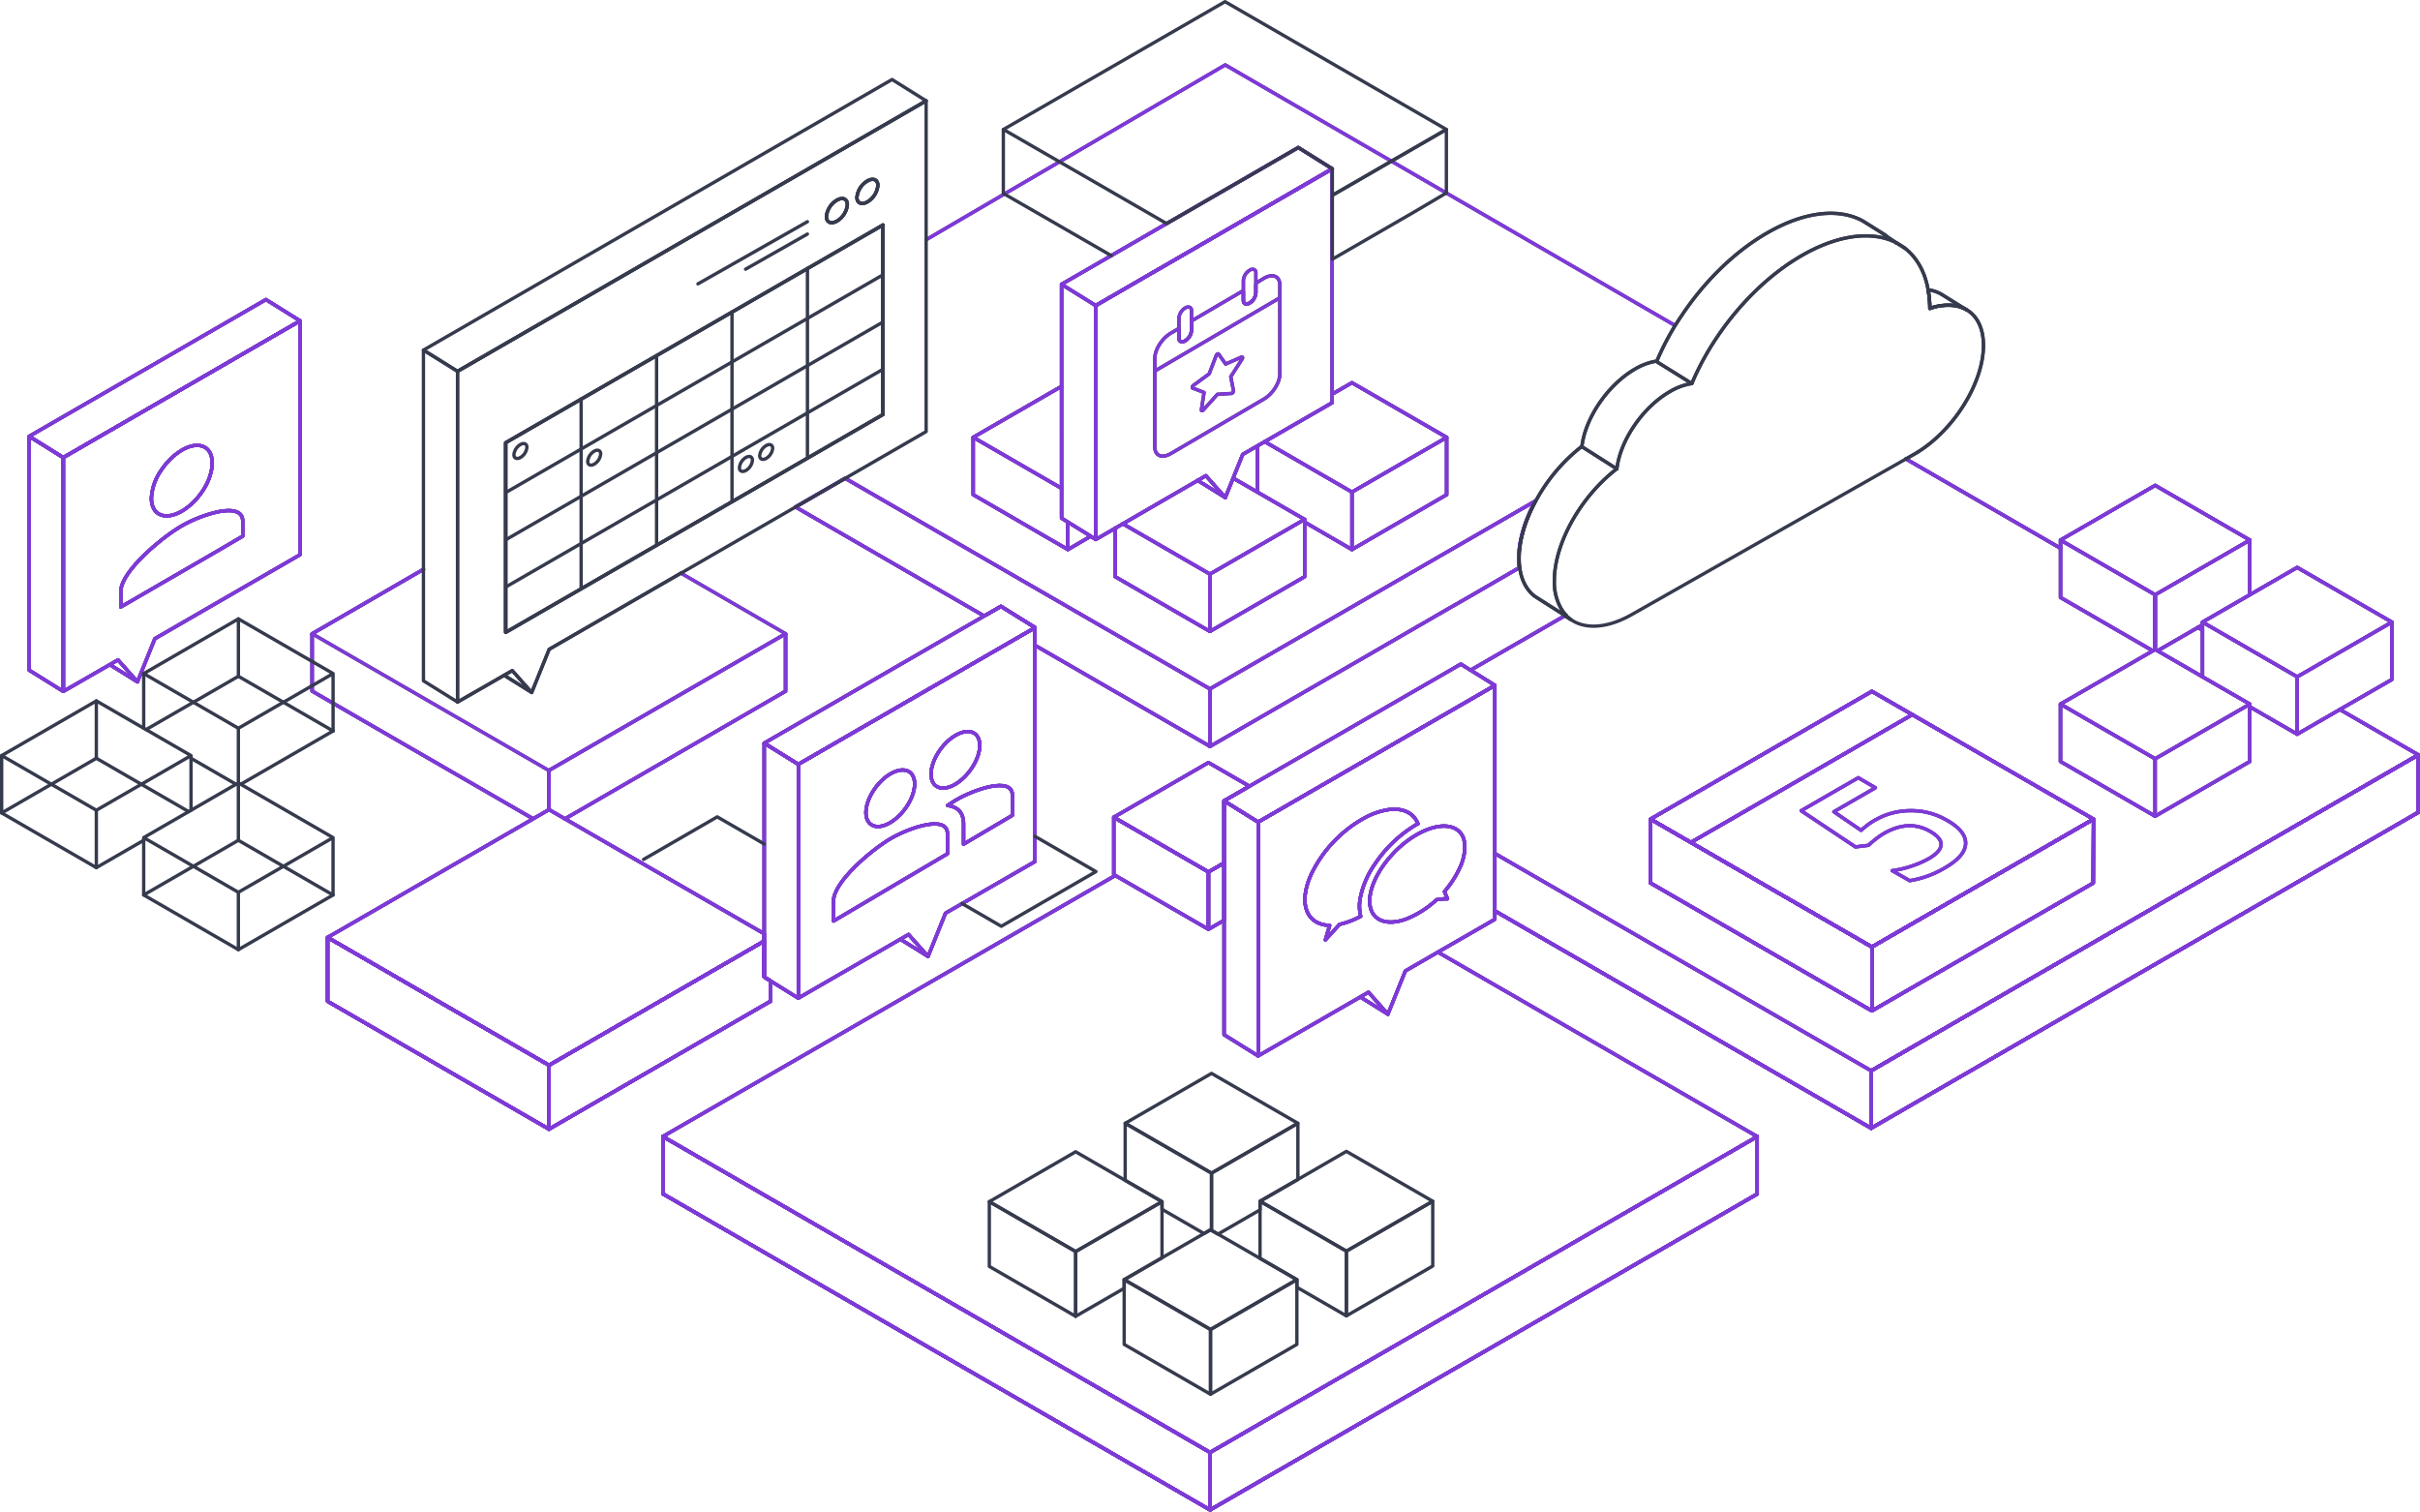 <svg xmlns="http://www.w3.org/2000/svg" viewBox="0 0 724.37 452.46"><defs><style>.cls-1,.cls-2,.cls-3,.cls-4,.cls-5,.cls-6{fill:none;stroke-linejoin:round;}.cls-1,.cls-2,.cls-6{stroke:#363a4d;}.cls-1,.cls-3,.cls-4,.cls-5,.cls-6{stroke-linecap:round;}.cls-3{stroke:#5c5c5c;}.cls-4{stroke:#231f20;}.cls-5{stroke:#7e39d7;}.cls-6{fill-rule:evenodd;}</style></defs><title>Asset 1</title><g id="Layer_2" data-name="Layer 2"><g id="E4"><g id="L"><g id="line"><g id="line_l"><g id="LINE-2" data-name="LINE"><line class="cls-1" x1="723.87" y1="225.96" x2="723.87" y2="243.15"/><line class="cls-1" x1="723.87" y1="225.96" x2="723.87" y2="243.15"/><line class="cls-1" x1="723.87" y1="225.96" x2="723.87" y2="225.96"/><line class="cls-1" x1="723.87" y1="243.15" x2="723.87" y2="243.15"/></g><g id="LINE-3" data-name="LINE"><line class="cls-1" x1="723.87" y1="243.15" x2="560.09" y2="337.71"/><line class="cls-1" x1="723.87" y1="243.15" x2="560.09" y2="337.71"/><line class="cls-1" x1="723.87" y1="243.15" x2="723.87" y2="243.15"/><line class="cls-1" x1="560.09" y1="337.71" x2="560.09" y2="337.71"/></g><g id="LINE-4" data-name="LINE"><line class="cls-1" x1="560.09" y1="320.51" x2="560.09" y2="320.51"/></g><g id="LINE-5" data-name="LINE"><line class="cls-1" x1="560.09" y1="337.71" x2="560.09" y2="337.71"/></g><g id="LINE-6" data-name="LINE"><line class="cls-1" x1="525.99" y1="318.01" x2="525.99" y2="318.01"/><line class="cls-1" x1="560.09" y1="337.71" x2="560.09" y2="337.71"/></g><g id="LINE-7" data-name="LINE"><line class="cls-1" x1="560.09" y1="320.51" x2="723.87" y2="225.96"/></g><g id="LINE-8" data-name="LINE"><line class="cls-1" x1="560.09" y1="320.51" x2="723.87" y2="225.96"/></g><g id="LINE-9" data-name="LINE"><line class="cls-1" x1="560.09" y1="320.51" x2="723.87" y2="225.96"/></g><g id="LINE-10" data-name="LINE"><polyline class="cls-1" points="447.46 272.66 560.09 337.71 560.09 320.51 447.46 255.48"/></g><g id="LINE-11" data-name="LINE"><polyline class="cls-1" points="468.39 184.31 440.18 200.6 440.17 200.6"/></g><g id="LINE-12" data-name="LINE"><line class="cls-1" x1="659.27" y1="188.64" x2="657.87" y2="187.83"/><line class="cls-1" x1="723.87" y1="225.95" x2="700.38" y2="212.38"/><line class="cls-1" x1="616.76" y1="164.1" x2="570.49" y2="137.37"/></g><g id="LINE-13" data-name="LINE"><line class="cls-1" x1="525.98" y1="357.4" x2="362.21" y2="451.96"/><line class="cls-1" x1="525.98" y1="357.4" x2="362.21" y2="451.96"/><line class="cls-1" x1="525.98" y1="357.4" x2="525.98" y2="357.4"/><line class="cls-1" x1="362.21" y1="451.96" x2="362.21" y2="451.96"/></g><g id="LINE-14" data-name="LINE"><line class="cls-1" x1="362.21" y1="434.76" x2="198.44" y2="340.21"/><line class="cls-1" x1="362.21" y1="434.76" x2="198.44" y2="340.21"/><line class="cls-1" x1="362.21" y1="434.76" x2="362.21" y2="434.76"/><line class="cls-1" x1="198.44" y1="340.21" x2="198.44" y2="340.21"/></g><g id="LINE-15" data-name="LINE"><line class="cls-1" x1="198.44" y1="357.36" x2="362.21" y2="451.96"/><line class="cls-1" x1="198.44" y1="357.36" x2="362.21" y2="451.96"/><line class="cls-1" x1="198.44" y1="357.36" x2="198.44" y2="357.36"/><line class="cls-1" x1="362.21" y1="451.96" x2="362.21" y2="451.96"/></g><g id="LINE-16" data-name="LINE"><line class="cls-1" x1="362.21" y1="434.76" x2="362.21" y2="451.96"/></g><g id="LINE-17" data-name="LINE"><line class="cls-1" x1="362.21" y1="434.76" x2="525.98" y2="340.21"/></g><g id="LINE-18" data-name="LINE"><line class="cls-1" x1="362.21" y1="434.76" x2="525.98" y2="340.21"/></g><g id="LINE-19" data-name="LINE"><line class="cls-1" x1="333.87" y1="262.04" x2="198.44" y2="340.17"/></g><g id="LINE-20" data-name="LINE"><line class="cls-1" x1="525.98" y1="340.21" x2="525.98" y2="357.4"/></g><g id="LINE-21" data-name="LINE"><line class="cls-1" x1="198.44" y1="340.21" x2="198.44" y2="357.36"/></g><g id="LINE-22" data-name="LINE"><path class="cls-1" d="M855.11,467.66a22,22,0,0,0,.17,2.76l-6.89,4-10.21,5.91-4,2.28L824,488.5,805.87,499l-10.21,5.89-22.41,12.94-10.59,6.11V506.71l97.42-56.25C857,456.19,855.11,462.23,855.11,467.66Z" transform="translate(-400.5 -300.5)"/></g><g id="LINE-23" data-name="LINE"><line class="cls-1" x1="362.16" y1="206.22" x2="362.16" y2="206.22"/></g><g id="LINE-24" data-name="LINE"><polygon class="cls-1" points="362.16 206.21 362.16 223.4 351.67 217.35 309.81 193.17 309.81 187.84 299.61 181.5 294.6 184.39 238.11 151.75 252.97 143.17 362.16 206.21"/></g><g id="LINE-25" data-name="LINE"><path class="cls-1" d="M799.31,418.45l5.87-3.39,28.34,16.36h0v17.16L805.17,465,791,456.77h0v16.36l-28.34,16.37-28.34-16.37V458.57m-14.17-1.79-1.9-1.18V416.15L691.81,431.4v17.18L720.15,465,727,461Z" transform="translate(-400.5 -300.5)"/></g><g id="LINE-26" data-name="LINE"><line class="cls-1" x1="560.09" y1="337.71" x2="447.46" y2="272.66"/><line class="cls-1" x1="525.99" y1="340.21" x2="430.41" y2="285.01"/></g><g id="LWPOLYLINE"><line class="cls-1" x1="376.33" y1="147.29" x2="376.33" y2="133.53"/></g><g id="LWPOLYLINE-2" data-name="LWPOLYLINE"><polyline class="cls-1" points="433.02 130.93 404.67 147.29 378.59 132.22"/></g><g id="LWPOLYLINE-3" data-name="LWPOLYLINE"><line class="cls-1" x1="404.67" y1="147.29" x2="404.67" y2="164.46"/></g><g id="LWPOLYLINE-4" data-name="LWPOLYLINE"><polyline class="cls-1" points="336.07 156.77 362.16 171.84 390.5 155.47"/><polyline class="cls-1" points="390.5 156.28 390.5 155.47 376.33 147.28 369.14 143.13"/></g><g id="LWPOLYLINE-5" data-name="LWPOLYLINE"><line class="cls-1" x1="362.16" y1="171.84" x2="362.16" y2="189.01"/></g><g id="LWPOLYLINE-6" data-name="LWPOLYLINE"><line class="cls-1" x1="317.75" y1="146.17" x2="291.31" y2="130.9"/></g><g id="LWPOLYLINE-7" data-name="LWPOLYLINE"><line class="cls-1" x1="319.65" y1="164.46" x2="319.65" y2="156.29"/></g><g id="LWPOLYLINE-8" data-name="LWPOLYLINE"><polygon class="cls-1" points="373.98 235.34 366.4 239.72 366.4 258.3 361.72 261 348.64 253.44 333.38 244.63 361.72 228.26 373.98 235.34"/><polygon class="cls-1" points="366.4 258.3 366.4 275.47 361.72 278.17 361.72 261 366.4 258.3"/><polygon class="cls-1" points="361.72 261 361.72 278.17 333.78 262.03 333.38 261.8 333.38 244.63 348.64 253.45 361.72 261"/></g><g id="LWPOLYLINE-9" data-name="LWPOLYLINE"><polyline class="cls-1" points="235.14 189.72 235.14 206.9 235.12 206.91 169.11 245.1"/><line class="cls-1" x1="164.29" y1="242.36" x2="164.28" y2="230.62"/><polyline class="cls-1" points="159.59 245.09 99.7 210.5 93.44 206.88 93.43 206.88 93.43 205.25 93.43 198 93.43 189.69"/></g><g id="LWPOLYLINE-10" data-name="LWPOLYLINE"><line class="cls-1" x1="93.43" y1="189.7" x2="126.75" y2="170.42"/><polyline class="cls-1" points="235.14 189.69 235.14 189.71 164.29 230.62 164.28 230.63"/></g><g id="LWPOLYLINE-11" data-name="LWPOLYLINE"><polygon class="cls-1" points="376.61 246.06 376.61 316.07 376.6 316.07 366.4 309.73 366.4 239.72 376.6 246.07 376.61 246.06"/><line class="cls-1" x1="407.17" y1="298.43" x2="415.44" y2="303.58"/></g><g id="LWPOLYLINE-12" data-name="LWPOLYLINE"><polygon class="cls-1" points="18.95 136.95 18.95 206.96 18.94 206.96 8.74 200.61 8.74 130.61 18.94 136.96 18.95 136.95"/><line class="cls-1" x1="32.87" y1="198.95" x2="41.14" y2="204.1"/></g><g id="LWPOLYLINE-13" data-name="LWPOLYLINE"><polygon class="cls-1" points="89.8 96.02 89.8 96.05 18.95 136.95 18.94 136.96 8.74 130.61 79.6 89.67 89.8 96.02"/></g><polygon class="cls-1" points="89.8 96.05 89.8 166.05 46.37 191.16 46.37 191.16 46.36 191.16 41.14 204.09 35.33 197.53 35.32 197.53 32.87 198.95 18.95 206.95 18.95 136.95 89.8 96.05"/><g id="LWPOLYLINE-14" data-name="LWPOLYLINE"><polyline class="cls-1" points="327.96 161.44 327.96 161.46 327.95 161.46 326.46 160.53"/><line class="cls-1" x1="317.75" y1="115.64" x2="317.75" y2="85.12"/><line class="cls-1" x1="358.51" y1="143.81" x2="366.78" y2="148.96"/></g><path class="cls-1" d="M760.33,373.55l-16.58,9.57L728.46,392v70l5.86-3.38,2.25-1.31L759,444.31l2.45-1.42h0l5.81,6.56,2.35-5.82,2.87-7.12h0l4.31-2.49,2.26-1.31,5.32-3.07,14.9-8.6V351Z" transform="translate(-400.5 -300.5)"/><g id="LWPOLYLINE-15" data-name="LWPOLYLINE"><polygon class="cls-1" points="238.96 228.78 238.96 298.79 238.95 298.79 230.61 293.6 228.75 292.44 228.75 222.44 238.95 228.78 238.96 228.78"/><line class="cls-1" x1="269.51" y1="281.14" x2="277.78" y2="286.29"/></g><g id="LWPOLYLINE-16" data-name="LWPOLYLINE"><polygon class="cls-1" points="309.81 187.84 309.81 187.88 305.22 190.53 239.18 228.65 238.96 228.78 238.95 228.78 228.75 222.44 294.6 184.38 299.61 181.5 309.81 187.84"/></g><polygon class="cls-1" points="309.81 187.88 309.81 257.88 294.91 266.48 287.98 270.48 283.5 273.06 283.02 273.35 283.01 273.35 277.79 286.29 271.98 279.73 271.97 279.71 269.52 281.13 238.96 298.77 238.96 228.78 239.18 228.65 305.22 190.53 309.81 187.88"/><polygon class="cls-2" points="228.75 279.5 228.75 281.69 164.33 318.86 98.06 280.6 159.59 245.09 164.29 242.37 164.33 242.34 169.11 245.1 228.75 279.5"/><polygon class="cls-2" points="230.61 293.6 230.59 299.73 164.33 337.99 164.33 318.86 228.75 281.69 228.75 292.44 230.61 293.6"/><polygon class="cls-2" points="164.33 318.86 164.33 337.99 98.06 299.73 98.06 280.6 164.33 318.86"/><polygon class="cls-1" points="447.46 205.16 447.46 275.17 432.56 283.76 430.41 285 420.67 290.63 420.66 290.63 415.44 303.57 409.63 297.01 409.62 297 407.17 298.43 376.61 316.06 376.61 246.06 445.69 206.19 447.46 205.16"/><polygon class="cls-1" points="447.46 205.13 447.46 205.16 445.69 206.19 376.61 246.06 376.6 246.07 366.4 239.72 373.98 235.34 406.73 216.43 421.6 207.84 435.07 200.06 437.26 198.78 439.1 199.93 440.17 200.59 447.46 205.13"/><polygon class="cls-1" points="398.81 50.54 359.83 73.05 343.25 82.62 327.96 91.45 318.2 85.39 317.75 85.1 332.63 76.51 349.21 66.92 388.61 44.16 398.81 50.54"/><polygon class="cls-2" points="626.64 245.19 560.3 283.45 494.04 245.19 560.3 206.94 626.64 245.19"/><line class="cls-2" x1="506.29" y1="252.07" x2="572.38" y2="213.92"/><polygon class="cls-2" points="626.64 245.19 626.56 264.32 560.3 302.58 560.3 283.45 626.64 245.19"/><polygon class="cls-2" points="560.3 283.45 560.3 302.58 494.04 264.32 494.04 245.19 560.3 283.45"/><g id="LWPOLYLINE-17" data-name="LWPOLYLINE"><polygon class="cls-1" points="673.44 161.66 673.44 178.03 659.27 186.22 659.27 187.03 657.87 187.84 645.8 194.81 645.1 194.4 645.1 178.03 673.44 161.66"/><polyline class="cls-1" points="616.76 161.66 645.1 145.29 673.44 161.66"/></g><g id="LWPOLYLINE-18" data-name="LWPOLYLINE"><polygon class="cls-1" points="715.95 186.22 715.95 203.4 700.38 212.38 687.61 219.76 687.61 202.59 715.95 186.22"/><polyline class="cls-1" points="673.44 178.03 687.61 169.85 715.95 186.22"/></g><g id="LWPOLYLINE-19" data-name="LWPOLYLINE"><polygon class="cls-1" points="687.61 202.59 687.61 219.76 673.44 211.57 673.44 210.76 659.27 202.59 659.27 186.22 687.61 202.59"/></g><g id="LWPOLYLINE-20" data-name="LWPOLYLINE"><polyline class="cls-1" points="644.39 194.81 616.75 210.76 645.09 227.13 673.44 210.76"/><polyline class="cls-1" points="616.75 210.76 616.75 227.94 645.09 244.31 673.44 227.94 673.44 211.57"/><line class="cls-1" x1="659.27" y1="202.58" x2="645.8" y2="194.8"/></g><g id="LWPOLYLINE-21" data-name="LWPOLYLINE"><line class="cls-1" x1="645.09" y1="227.13" x2="645.09" y2="244.31"/></g><g id="LWPOLYLINE-22" data-name="LWPOLYLINE"><polygon class="cls-1" points="645.1 178.03 645.1 194.4 644.4 194.81 644.39 194.81 616.76 178.84 616.76 161.66 645.1 178.03"/></g><path class="cls-1" d="M837.85,559.37a29.44,29.44,0,0,1-4.35,7.22l-.63.82.25.58c.21.53.44,1,.65,1.55a16.33,16.33,0,0,0-2.9.2l-.33.07-.33.27a29.26,29.26,0,0,1-8.56,5.42c-4.12,1.59-7.72,1.28-9.64-.82-1.39-1.5-1.87-3.95-1.29-6.76.69-3.63,3.13-8,6.5-11.62,4.58-5,10.3-8.22,14.92-8.51,2.73-.15,4.86.79,6,2.69S839.24,555.92,837.85,559.37Z" transform="translate(-400.5 -300.5)"/><path class="cls-1" d="M824.94,547.09l-.08,0a38.5,38.5,0,0,0-12.78,12,26.75,26.75,0,0,0-4.48,10.54,13,13,0,0,0,.19,5.15,25.41,25.41,0,0,1-5.94,2.32l-.41.11-2.81,3.09-1.4,1.54c.31-1.12.65-2.26,1-3.41l.27-.9-.69-.07c-3.31-.33-5.55-2.09-6.35-5-.81-2.64-.25-6.39,1.54-10.29a37.61,37.61,0,0,1,8.52-11.49,36.65,36.65,0,0,1,6.81-5,21.84,21.84,0,0,1,8.51-2.93h1C821.28,542.69,823.84,544.3,824.94,547.09Z" transform="translate(-400.5 -300.5)"/><path class="cls-1" d="M473.15,456.48V461L466,465.19l-29.35,17v-4.56c0-3.27,3.53-7.71,7.74-11.67h0c.9-.84,1.83-1.67,2.76-2.45l1.4-1.15q.69-.56,1.38-1.08c.69-.52,1.36-1,2-1.46.4-.28.78-.54,1.15-.78l.56-.36.52-.33.71-.42a39.68,39.68,0,0,1,10.62-4.17h0C469.69,452.87,473.15,453.24,473.15,456.48Z" transform="translate(-400.5 -300.5)"/><path class="cls-1" d="M464,439c0,.23,0,.46,0,.7a11.66,11.66,0,0,1-.31,2,16.1,16.1,0,0,1-1,3c-.12.26-.25.52-.38.78-.28.54-.58,1.07-.91,1.59-.07.11-.14.23-.22.34s-.28.42-.43.62c-.26.37-.53.72-.81,1.07a19.17,19.17,0,0,1-4.06,3.8c-.15.1-.3.21-.46.3l-.47.29c-5,2.92-9.13,1.21-9.13-3.83a15.81,15.81,0,0,1,2.81-8.21c.21-.32.42-.63.64-.93s.31-.42.47-.62.31-.4.48-.59.42-.5.65-.74a3.5,3.5,0,0,1,.27-.28c.16-.18.33-.35.5-.51a17.86,17.86,0,0,1,1.4-1.23c.24-.19.49-.37.74-.55h0a6.18,6.18,0,0,1,.53-.36,7.33,7.33,0,0,1,.63-.4c2.47-1.43,4.7-1.75,6.34-1.1S464,436.39,464,439Z" transform="translate(-400.5 -300.5)"/><path class="cls-1" d="M686.48,535.22c4-2.39,7.29-7.55,7.29-11.58s-3.24-5.36-7.29-3-7.3,7.56-7.3,11.59S682.44,537.61,686.48,535.22ZM667,546.72c4-2.38,7.28-7.55,7.28-11.57s-3.24-5.37-7.28-3-7.31,7.56-7.31,11.59S663,549.11,667,546.72Zm0,4.85c-5.68,3.35-17,12.91-17,18.56v6.06l34.1-20.13V550C684.05,544.35,672.67,548.22,667,551.57Zm19.48-11.5c-.7.42-1.51.94-2.36,1.52,2.83.37,4.8,1.94,4.8,5.53v6.07l14.61-8.63V538.5C703.53,532.84,692.16,536.72,686.48,540.07Z" transform="translate(-400.5 -300.5)"/><g id="LINE-27" data-name="LINE"><line class="cls-3" x1="723.87" y1="225.96" x2="723.87" y2="243.15"/><line class="cls-3" x1="723.87" y1="225.96" x2="723.87" y2="243.15"/><line class="cls-3" x1="723.87" y1="225.96" x2="723.87" y2="225.96"/><line class="cls-3" x1="723.87" y1="243.15" x2="723.87" y2="243.15"/></g><g id="LINE-28" data-name="LINE"><line class="cls-3" x1="723.87" y1="243.15" x2="560.09" y2="337.71"/><line class="cls-3" x1="723.87" y1="243.15" x2="560.09" y2="337.71"/><line class="cls-3" x1="723.87" y1="243.15" x2="723.87" y2="243.15"/><line class="cls-3" x1="560.09" y1="337.71" x2="560.09" y2="337.71"/></g><g id="LINE-29" data-name="LINE"><line class="cls-3" x1="560.09" y1="320.51" x2="560.09" y2="320.51"/></g><g id="LINE-30" data-name="LINE"><line class="cls-3" x1="560.09" y1="337.71" x2="560.09" y2="337.71"/></g><g id="LINE-31" data-name="LINE"><line class="cls-3" x1="525.99" y1="318.01" x2="525.99" y2="318.01"/><line class="cls-3" x1="560.09" y1="337.71" x2="560.09" y2="337.71"/></g><g id="LINE-32" data-name="LINE"><line class="cls-3" x1="560.09" y1="320.51" x2="723.87" y2="225.96"/></g><g id="LINE-33" data-name="LINE"><line class="cls-3" x1="560.09" y1="320.51" x2="723.87" y2="225.96"/></g><g id="LINE-34" data-name="LINE"><line class="cls-3" x1="560.09" y1="320.51" x2="723.87" y2="225.96"/></g><g id="LINE-35" data-name="LINE"><polyline class="cls-3" points="447.46 272.66 560.09 337.71 560.09 320.51 447.46 255.48"/></g><g id="LINE-36" data-name="LINE"><polyline class="cls-3" points="468.39 184.31 440.18 200.6 440.17 200.6"/></g><g id="LINE-37" data-name="LINE"><line class="cls-3" x1="659.27" y1="188.64" x2="657.87" y2="187.83"/><line class="cls-3" x1="723.87" y1="225.95" x2="700.38" y2="212.38"/><line class="cls-3" x1="616.76" y1="164.1" x2="570.49" y2="137.37"/></g><g id="LINE-38" data-name="LINE"><line class="cls-3" x1="525.98" y1="357.4" x2="362.21" y2="451.96"/><line class="cls-3" x1="525.98" y1="357.4" x2="362.21" y2="451.96"/><line class="cls-3" x1="525.98" y1="357.4" x2="525.98" y2="357.4"/><line class="cls-3" x1="362.21" y1="451.96" x2="362.21" y2="451.96"/></g><g id="LINE-39" data-name="LINE"><line class="cls-3" x1="362.21" y1="434.76" x2="198.44" y2="340.21"/><line class="cls-3" x1="362.21" y1="434.76" x2="198.44" y2="340.21"/><line class="cls-3" x1="362.21" y1="434.76" x2="362.21" y2="434.76"/><line class="cls-3" x1="198.44" y1="340.21" x2="198.44" y2="340.21"/></g><g id="LINE-40" data-name="LINE"><line class="cls-3" x1="198.44" y1="357.36" x2="362.21" y2="451.96"/><line class="cls-3" x1="198.44" y1="357.36" x2="362.21" y2="451.96"/><line class="cls-3" x1="198.44" y1="357.36" x2="198.44" y2="357.36"/><line class="cls-3" x1="362.21" y1="451.96" x2="362.21" y2="451.96"/></g><g id="LINE-41" data-name="LINE"><line class="cls-3" x1="362.21" y1="434.76" x2="362.21" y2="451.96"/></g><g id="LINE-42" data-name="LINE"><line class="cls-3" x1="362.21" y1="434.76" x2="525.98" y2="340.21"/></g><g id="LINE-43" data-name="LINE"><line class="cls-3" x1="362.21" y1="434.76" x2="525.98" y2="340.21"/></g><g id="LINE-44" data-name="LINE"><line class="cls-3" x1="333.87" y1="262.04" x2="198.44" y2="340.17"/></g><g id="LINE-45" data-name="LINE"><line class="cls-3" x1="525.98" y1="340.21" x2="525.98" y2="357.4"/></g><g id="LINE-46" data-name="LINE"><line class="cls-3" x1="198.44" y1="340.21" x2="198.44" y2="357.36"/></g><g id="LINE-47" data-name="LINE"><path class="cls-3" d="M855.11,467.66a22,22,0,0,0,.17,2.76l-6.89,4-10.21,5.91-4,2.28L824,488.5,805.87,499l-10.21,5.89-22.41,12.94-10.59,6.11V506.71l97.42-56.25C857,456.19,855.11,462.23,855.11,467.66Z" transform="translate(-400.5 -300.5)"/></g><g id="LINE-48" data-name="LINE"><line class="cls-3" x1="362.16" y1="206.22" x2="362.16" y2="206.22"/></g><g id="LINE-49" data-name="LINE"><polygon class="cls-3" points="362.16 206.21 362.16 223.4 351.67 217.35 309.81 193.17 309.81 187.84 299.61 181.5 294.6 184.39 238.11 151.75 252.97 143.17 362.16 206.21"/></g><g id="LINE-50" data-name="LINE"><path class="cls-3" d="M799.31,418.45l5.87-3.39,28.34,16.36h0v17.16L805.17,465,791,456.77h0v16.36l-28.34,16.37-28.34-16.37V458.57m-14.17-1.79-1.9-1.18V416.15L691.81,431.4v17.18L720.15,465,727,461Z" transform="translate(-400.5 -300.5)"/></g><g id="LINE-51" data-name="LINE"><line class="cls-3" x1="560.09" y1="337.71" x2="447.46" y2="272.66"/><line class="cls-3" x1="525.99" y1="340.21" x2="430.41" y2="285.01"/></g><g id="LWPOLYLINE-23" data-name="LWPOLYLINE"><line class="cls-3" x1="376.33" y1="147.29" x2="376.33" y2="133.53"/></g><g id="LWPOLYLINE-24" data-name="LWPOLYLINE"><polyline class="cls-3" points="433.02 130.93 404.67 147.29 378.59 132.22"/></g><g id="LWPOLYLINE-25" data-name="LWPOLYLINE"><line class="cls-3" x1="404.67" y1="147.29" x2="404.67" y2="164.46"/></g><g id="LWPOLYLINE-26" data-name="LWPOLYLINE"><polyline class="cls-3" points="336.07 156.77 362.16 171.84 390.5 155.47"/><polyline class="cls-3" points="390.5 156.28 390.5 155.47 376.33 147.28 369.14 143.13"/></g><g id="LWPOLYLINE-27" data-name="LWPOLYLINE"><line class="cls-3" x1="362.16" y1="171.84" x2="362.16" y2="189.01"/></g><g id="LWPOLYLINE-28" data-name="LWPOLYLINE"><line class="cls-3" x1="317.75" y1="146.17" x2="291.31" y2="130.9"/></g><g id="LWPOLYLINE-29" data-name="LWPOLYLINE"><line class="cls-3" x1="319.65" y1="164.46" x2="319.65" y2="156.29"/></g><g id="LWPOLYLINE-30" data-name="LWPOLYLINE"><polygon class="cls-3" points="373.98 235.34 366.4 239.72 366.4 258.3 361.72 261 348.64 253.44 333.38 244.63 361.72 228.26 373.98 235.34"/><polygon class="cls-3" points="366.4 258.3 366.4 275.47 361.72 278.17 361.72 261 366.4 258.3"/><polygon class="cls-3" points="361.72 261 361.72 278.17 333.78 262.03 333.38 261.8 333.38 244.63 348.64 253.45 361.72 261"/></g><g id="LWPOLYLINE-31" data-name="LWPOLYLINE"><polyline class="cls-3" points="235.14 189.72 235.14 206.9 235.12 206.91 169.11 245.1"/><line class="cls-3" x1="164.29" y1="242.36" x2="164.28" y2="230.62"/><polyline class="cls-3" points="159.59 245.09 99.7 210.5 93.44 206.88 93.43 206.88 93.43 205.25 93.43 198 93.43 189.69"/></g><g id="LWPOLYLINE-32" data-name="LWPOLYLINE"><line class="cls-3" x1="93.43" y1="189.7" x2="126.75" y2="170.42"/><polyline class="cls-3" points="235.14 189.69 235.14 189.71 164.29 230.62 164.28 230.63"/></g><g id="LWPOLYLINE-33" data-name="LWPOLYLINE"><polygon class="cls-3" points="376.61 246.06 376.61 316.07 376.6 316.07 366.4 309.73 366.4 239.72 376.6 246.07 376.61 246.06"/><line class="cls-3" x1="407.17" y1="298.43" x2="415.44" y2="303.58"/></g><g id="LWPOLYLINE-34" data-name="LWPOLYLINE"><polygon class="cls-3" points="18.95 136.95 18.95 206.96 18.94 206.96 8.74 200.61 8.74 130.61 18.94 136.96 18.95 136.95"/><line class="cls-3" x1="32.87" y1="198.95" x2="41.14" y2="204.1"/></g><g id="LWPOLYLINE-35" data-name="LWPOLYLINE"><polygon class="cls-3" points="89.8 96.02 89.8 96.05 18.95 136.95 18.94 136.96 8.74 130.61 79.6 89.67 89.8 96.02"/></g><polygon class="cls-3" points="89.8 96.05 89.8 166.05 46.37 191.16 46.37 191.16 46.36 191.16 41.14 204.09 35.33 197.53 35.32 197.53 32.87 198.95 18.95 206.95 18.95 136.95 89.8 96.05"/><g id="LWPOLYLINE-36" data-name="LWPOLYLINE"><polyline class="cls-3" points="327.96 161.44 327.96 161.46 327.95 161.46 326.46 160.53"/><line class="cls-3" x1="317.75" y1="115.64" x2="317.75" y2="85.12"/><line class="cls-3" x1="358.51" y1="143.81" x2="366.78" y2="148.96"/></g><path class="cls-3" d="M760.33,373.55l-16.58,9.57L728.46,392v70l5.86-3.38,2.25-1.31L759,444.31l2.45-1.42h0l5.81,6.56,2.35-5.82,2.87-7.12h0l4.31-2.49,2.26-1.31,5.32-3.07,14.9-8.6V351Z" transform="translate(-400.5 -300.5)"/><g id="LWPOLYLINE-37" data-name="LWPOLYLINE"><polygon class="cls-3" points="238.96 228.78 238.96 298.79 238.95 298.79 230.61 293.6 228.75 292.44 228.75 222.44 238.95 228.78 238.96 228.78"/><line class="cls-3" x1="269.51" y1="281.14" x2="277.78" y2="286.29"/></g><g id="LWPOLYLINE-38" data-name="LWPOLYLINE"><polygon class="cls-3" points="309.81 187.84 309.81 187.88 305.22 190.53 239.18 228.65 238.96 228.78 238.95 228.78 228.75 222.44 294.6 184.38 299.61 181.5 309.81 187.84"/></g><polygon class="cls-3" points="309.81 187.88 309.81 257.88 294.91 266.48 287.98 270.48 283.5 273.06 283.02 273.35 283.01 273.35 277.79 286.29 271.98 279.73 271.97 279.71 269.52 281.13 238.96 298.77 238.96 228.78 239.18 228.65 305.22 190.53 309.81 187.88"/><polygon class="cls-3" points="228.75 279.5 228.75 281.69 164.33 318.86 98.06 280.6 159.59 245.09 164.29 242.37 164.33 242.34 169.11 245.1 228.75 279.5"/><polygon class="cls-3" points="230.61 293.6 230.59 299.73 164.33 337.99 164.33 318.86 228.75 281.69 228.75 292.44 230.61 293.6"/><polygon class="cls-3" points="230.61 293.6 230.59 299.73 164.33 337.99 164.33 318.86 228.75 281.69 228.75 292.44 230.61 293.6"/><polygon class="cls-3" points="164.33 318.86 164.33 337.99 98.06 299.73 98.06 280.6 164.33 318.86"/><polygon class="cls-3" points="164.33 318.86 164.33 337.99 98.06 299.73 98.06 280.6 164.33 318.86"/><polygon class="cls-3" points="447.46 205.16 447.46 275.17 432.56 283.76 430.41 285 420.67 290.63 420.66 290.63 415.44 303.57 409.63 297.01 409.62 297 407.17 298.43 376.61 316.06 376.61 246.06 445.69 206.19 447.46 205.16"/><polygon class="cls-3" points="447.46 205.13 447.46 205.16 445.69 206.19 376.61 246.06 376.6 246.07 366.4 239.72 373.98 235.34 406.73 216.43 421.6 207.84 435.07 200.06 437.26 198.78 439.1 199.93 440.17 200.59 447.46 205.13"/><polygon class="cls-3" points="398.81 50.54 359.83 73.05 343.25 82.62 327.96 91.45 318.2 85.39 317.75 85.1 332.63 76.51 349.21 66.92 388.61 44.16 398.81 50.54"/><polygon class="cls-3" points="626.64 245.19 560.3 283.45 494.04 245.19 560.3 206.94 626.64 245.19"/><polygon class="cls-3" points="626.64 245.19 560.3 283.45 494.04 245.19 560.3 206.94 626.64 245.19"/><line class="cls-3" x1="506.29" y1="252.07" x2="572.38" y2="213.92"/><line class="cls-3" x1="506.29" y1="252.07" x2="572.38" y2="213.92"/><polygon class="cls-3" points="626.64 245.19 626.56 264.32 560.3 302.58 560.3 283.45 626.64 245.19"/><polygon class="cls-3" points="626.64 245.19 626.56 264.32 560.3 302.58 560.3 283.45 626.64 245.19"/><polygon class="cls-3" points="560.3 283.45 560.3 302.58 494.04 264.32 494.04 245.19 560.3 283.45"/><polygon class="cls-3" points="560.3 283.45 560.3 302.58 494.04 264.32 494.04 245.19 560.3 283.45"/><g id="LWPOLYLINE-39" data-name="LWPOLYLINE"><polygon class="cls-3" points="673.44 161.66 673.44 178.03 659.27 186.22 659.27 187.03 657.87 187.84 645.8 194.81 645.1 194.4 645.1 178.03 673.44 161.66"/><polyline class="cls-3" points="616.76 161.66 645.1 145.29 673.44 161.66"/></g><g id="LWPOLYLINE-40" data-name="LWPOLYLINE"><polygon class="cls-3" points="715.95 186.22 715.95 203.4 700.38 212.38 687.61 219.76 687.61 202.59 715.95 186.22"/><polyline class="cls-3" points="673.44 178.03 687.61 169.85 715.95 186.22"/></g><g id="LWPOLYLINE-41" data-name="LWPOLYLINE"><polygon class="cls-3" points="687.61 202.59 687.61 219.76 673.44 211.57 673.44 210.76 659.27 202.59 659.27 186.22 687.61 202.59"/></g><g id="LWPOLYLINE-42" data-name="LWPOLYLINE"><polyline class="cls-3" points="644.39 194.81 616.75 210.76 645.09 227.13 673.44 210.76"/><polyline class="cls-3" points="616.75 210.76 616.75 227.94 645.09 244.31 673.44 227.94 673.44 211.57"/><line class="cls-3" x1="659.27" y1="202.58" x2="645.8" y2="194.8"/></g><g id="LWPOLYLINE-43" data-name="LWPOLYLINE"><line class="cls-3" x1="645.09" y1="227.13" x2="645.09" y2="244.31"/></g><g id="LWPOLYLINE-44" data-name="LWPOLYLINE"><polygon class="cls-3" points="645.1 178.03 645.1 194.4 644.4 194.81 644.39 194.81 616.76 178.84 616.76 161.66 645.1 178.03"/></g><path class="cls-3" d="M837.85,559.37a29.44,29.44,0,0,1-4.35,7.22l-.63.82.25.58c.21.53.44,1,.65,1.55a16.33,16.33,0,0,0-2.9.2l-.33.07-.33.27a29.26,29.26,0,0,1-8.56,5.42c-4.12,1.59-7.72,1.28-9.64-.82-1.39-1.5-1.87-3.95-1.29-6.76.69-3.63,3.13-8,6.5-11.62,4.58-5,10.3-8.22,14.92-8.51,2.73-.15,4.86.79,6,2.69S839.24,555.92,837.85,559.37Z" transform="translate(-400.5 -300.5)"/><path class="cls-3" d="M824.94,547.09l-.08,0a38.5,38.5,0,0,0-12.78,12,26.75,26.75,0,0,0-4.48,10.54,13,13,0,0,0,.19,5.15,25.41,25.41,0,0,1-5.94,2.32l-.41.11-2.81,3.09-1.4,1.54c.31-1.12.65-2.26,1-3.41l.27-.9-.69-.07c-3.31-.33-5.55-2.09-6.35-5-.81-2.64-.25-6.39,1.54-10.29a37.61,37.61,0,0,1,8.52-11.49,36.65,36.65,0,0,1,6.81-5,21.84,21.84,0,0,1,8.51-2.93h1C821.28,542.69,823.84,544.3,824.94,547.09Z" transform="translate(-400.5 -300.5)"/><path class="cls-3" d="M473.15,456.48V461L466,465.19l-29.35,17v-4.56c0-3.27,3.53-7.71,7.74-11.67h0c.9-.84,1.83-1.67,2.76-2.45l1.4-1.15q.69-.56,1.38-1.08c.69-.52,1.36-1,2-1.46.4-.28.78-.54,1.15-.78l.56-.36.52-.33.71-.42a39.68,39.68,0,0,1,10.62-4.17h0C469.69,452.87,473.15,453.24,473.15,456.48Z" transform="translate(-400.5 -300.5)"/><path class="cls-3" d="M464,439c0,.23,0,.46,0,.7a11.66,11.66,0,0,1-.31,2,16.1,16.1,0,0,1-1,3c-.12.26-.25.52-.38.78-.28.54-.58,1.07-.91,1.59-.07.11-.14.23-.22.34s-.28.42-.43.62c-.26.37-.53.72-.81,1.07a19.17,19.17,0,0,1-4.06,3.8c-.15.1-.3.21-.46.3l-.47.29c-5,2.92-9.13,1.21-9.13-3.83a15.81,15.81,0,0,1,2.81-8.21c.21-.32.42-.63.64-.93s.31-.42.47-.62.31-.4.48-.59.42-.5.65-.74a3.5,3.5,0,0,1,.27-.28c.16-.18.33-.35.5-.51a17.86,17.86,0,0,1,1.4-1.23c.24-.19.49-.37.74-.55h0a6.18,6.18,0,0,1,.53-.36,7.33,7.33,0,0,1,.63-.4c2.47-1.43,4.7-1.75,6.34-1.1S464,436.39,464,439Z" transform="translate(-400.5 -300.5)"/><path class="cls-3" d="M686.48,535.22c4-2.39,7.29-7.55,7.29-11.58s-3.24-5.36-7.29-3-7.3,7.56-7.3,11.59S682.44,537.61,686.48,535.22ZM667,546.72c4-2.38,7.28-7.55,7.28-11.57s-3.24-5.37-7.28-3-7.31,7.56-7.31,11.59S663,549.11,667,546.72Zm0,4.85c-5.68,3.35-17,12.91-17,18.56v6.06l34.1-20.13V550C684.05,544.35,672.67,548.22,667,551.57Zm19.48-11.5c-.7.42-1.51.94-2.36,1.52,2.83.37,4.8,1.94,4.8,5.53v6.07l14.61-8.63V538.5C703.53,532.84,692.16,536.72,686.48,540.07Z" transform="translate(-400.5 -300.5)"/></g><path class="cls-3" d="M959.14,547.73c-.63.51-1.16.95-1.58,1.31l-8.14-5.56,12.44-7.18-5.13-3-17.1,9.87,16.26,10.84,3.88-.48a28.57,28.57,0,0,1,2.2-1.88,21.55,21.55,0,0,1,2.37-1.64q7.51-4.34,13.94-.63c2.25,1.3,3.32,2.64,3.24,4s-1.32,2.77-3.7,4.14a28,28,0,0,1-5,2.18,30.55,30.55,0,0,1-5.93,1.41l5.23,3a29.48,29.48,0,0,0,10.6-3.88q6.07-3.51,6.14-7.27T983.19,546a20.87,20.87,0,0,0-10.73-2.84A21.24,21.24,0,0,0,961.72,546,20,20,0,0,0,959.14,547.73Z" transform="translate(-400.5 -300.5)"/><path class="cls-3" d="M901.86,397.91l-68.44-39.64L817,348.75l-49.76-28.82-49.6,29-16.51,9.64-23.39,13.67" transform="translate(-400.5 -300.5)"/><path class="cls-4" d="M778.87,419.92l-27.93,16.36c-2.63,1.54-4.77.66-4.77-2v-26.5c0-2.62,2.14-6,4.77-7.54l2.06-1.2c.22-.13.39-.06.39.16v2.5c0,1,.84,1.37,1.88.77a4,4,0,0,0,1.87-3v-2.49a.85.85,0,0,1,.39-.63l14.75-8.64c.22-.12.4,0,.4.17v2.49c0,1,.84,1.38,1.87.77a3.91,3.91,0,0,0,1.87-3v-2.5a.82.82,0,0,1,.4-.62l2-1.21c2.63-1.54,4.77-.66,4.77,2v26.5C783.64,415,781.5,418.38,778.87,419.92Z" transform="translate(-400.5 -300.5)"/><path class="cls-4" d="M755.27,392.69a3.9,3.9,0,0,0-1.88,3v6.09c0,1,.84,1.37,1.88.77a4,4,0,0,0,1.87-3v-6.08a1,1,0,0,0-.55-1A1.56,1.56,0,0,0,755.27,392.69Z" transform="translate(-400.5 -300.5)"/><path class="cls-4" d="M774.55,381.4a3.91,3.91,0,0,0-1.87,3v6.08c0,1,.84,1.38,1.87.77a3.91,3.91,0,0,0,1.87-3v-6.08a1,1,0,0,0-.55-1A1.49,1.49,0,0,0,774.55,381.4Z" transform="translate(-400.5 -300.5)"/><path class="cls-4" d="M769.32,418.21a.52.52,0,0,1-.19.06l-4.22.26-4.23,4.69a.53.53,0,0,1-.41.21c-.13,0-.19-.13-.16-.29l.8-5.16-3.41-1.32c-.11,0-.15-.18-.1-.35a.86.86,0,0,1,.32-.46l4.72-3.45,2.11-5.5a1,1,0,0,1,.36-.43c.15-.09.29-.08.35,0l2.11,3,4.73-2.08c.15-.06.27,0,.32.08a.58.58,0,0,1-.1.47l-3.42,5.32.81,4.21a.69.69,0,0,1-.16.48A1,1,0,0,1,769.32,418.21Z" transform="translate(-400.5 -300.5)"/><path class="cls-4" d="M746.28,411.88a.82.82,0,0,1,.4-.62l36.46-21.36c.22-.13.4-.06.4.16" transform="translate(-400.5 -300.5)"/><line class="cls-1" x1="164.28" y1="230.63" x2="93.43" y2="189.7"/><line class="cls-1" x1="203.81" y1="171.56" x2="235.14" y2="189.69"/><g id="line_l-2" data-name="line_l"><g id="LINE-52" data-name="LINE"><line class="cls-5" x1="723.87" y1="225.96" x2="723.87" y2="243.15"/><line class="cls-5" x1="723.87" y1="225.96" x2="723.87" y2="243.15"/><line class="cls-5" x1="723.87" y1="225.96" x2="723.87" y2="225.96"/><line class="cls-5" x1="723.87" y1="243.15" x2="723.87" y2="243.15"/></g><g id="LINE-53" data-name="LINE"><line class="cls-5" x1="723.87" y1="243.15" x2="560.09" y2="337.71"/><line class="cls-5" x1="723.87" y1="243.15" x2="560.09" y2="337.71"/><line class="cls-5" x1="723.87" y1="243.15" x2="723.87" y2="243.15"/><line class="cls-5" x1="560.09" y1="337.71" x2="560.09" y2="337.71"/></g><g id="LINE-54" data-name="LINE"><line class="cls-5" x1="560.09" y1="320.51" x2="560.09" y2="320.51"/></g><g id="LINE-55" data-name="LINE"><line class="cls-5" x1="560.09" y1="337.71" x2="560.09" y2="337.71"/></g><g id="LINE-56" data-name="LINE"><line class="cls-5" x1="525.99" y1="318.01" x2="525.99" y2="318.01"/><line class="cls-5" x1="560.09" y1="337.71" x2="560.09" y2="337.71"/></g><g id="LINE-57" data-name="LINE"><line class="cls-5" x1="560.09" y1="320.51" x2="723.87" y2="225.96"/></g><g id="LINE-58" data-name="LINE"><line class="cls-5" x1="560.09" y1="320.51" x2="723.87" y2="225.96"/></g><g id="LINE-59" data-name="LINE"><line class="cls-5" x1="560.09" y1="320.51" x2="723.87" y2="225.96"/></g><g id="LINE-60" data-name="LINE"><polyline class="cls-5" points="447.46 272.66 560.09 337.71 560.09 320.51 447.46 255.48"/></g><g id="LINE-61" data-name="LINE"><polyline class="cls-5" points="468.39 184.31 440.18 200.6 440.17 200.6"/></g><g id="LINE-62" data-name="LINE"><line class="cls-5" x1="659.27" y1="188.64" x2="657.87" y2="187.83"/><line class="cls-5" x1="723.87" y1="225.95" x2="700.38" y2="212.38"/><line class="cls-5" x1="616.76" y1="164.1" x2="570.49" y2="137.37"/></g><g id="LINE-63" data-name="LINE"><line class="cls-5" x1="525.98" y1="357.4" x2="362.21" y2="451.96"/><line class="cls-5" x1="525.98" y1="357.4" x2="362.21" y2="451.96"/><line class="cls-5" x1="525.98" y1="357.4" x2="525.98" y2="357.4"/><line class="cls-5" x1="362.21" y1="451.96" x2="362.21" y2="451.96"/></g><g id="LINE-64" data-name="LINE"><line class="cls-5" x1="362.21" y1="434.76" x2="198.44" y2="340.21"/><line class="cls-5" x1="362.21" y1="434.76" x2="198.44" y2="340.21"/><line class="cls-5" x1="362.21" y1="434.76" x2="362.21" y2="434.76"/><line class="cls-5" x1="198.44" y1="340.21" x2="198.44" y2="340.21"/></g><g id="LINE-65" data-name="LINE"><line class="cls-5" x1="198.44" y1="357.36" x2="362.21" y2="451.96"/><line class="cls-5" x1="198.44" y1="357.36" x2="362.21" y2="451.96"/><line class="cls-5" x1="198.44" y1="357.36" x2="198.44" y2="357.36"/><line class="cls-5" x1="362.21" y1="451.96" x2="362.21" y2="451.96"/></g><g id="LINE-66" data-name="LINE"><line class="cls-5" x1="362.21" y1="434.76" x2="362.21" y2="451.96"/></g><g id="LINE-67" data-name="LINE"><line class="cls-5" x1="362.21" y1="434.76" x2="525.98" y2="340.21"/></g><g id="LINE-68" data-name="LINE"><line class="cls-5" x1="362.21" y1="434.76" x2="525.98" y2="340.21"/></g><g id="LINE-69" data-name="LINE"><line class="cls-5" x1="333.87" y1="262.04" x2="198.44" y2="340.17"/></g><g id="LINE-70" data-name="LINE"><line class="cls-5" x1="525.98" y1="340.21" x2="525.98" y2="357.4"/></g><g id="LINE-71" data-name="LINE"><line class="cls-5" x1="198.44" y1="340.21" x2="198.44" y2="357.36"/></g><g id="LINE-72" data-name="LINE"><path class="cls-5" d="M855.11,467.66a22,22,0,0,0,.17,2.76l-6.89,4-10.21,5.91-4,2.28L824,488.5,805.87,499l-10.21,5.89-22.41,12.94-10.59,6.11V506.71l97.42-56.25C857,456.19,855.11,462.23,855.11,467.66Z" transform="translate(-400.5 -300.5)"/></g><g id="LINE-73" data-name="LINE"><line class="cls-5" x1="362.16" y1="206.22" x2="362.16" y2="206.22"/></g><g id="LINE-74" data-name="LINE"><polygon class="cls-5" points="362.16 206.21 362.16 223.4 351.67 217.35 309.81 193.17 309.81 187.84 299.61 181.5 294.6 184.39 238.11 151.75 252.97 143.17 362.16 206.21"/></g><g id="LINE-75" data-name="LINE"><path class="cls-5" d="M799.31,418.45l5.87-3.39,28.34,16.36h0v17.16L805.17,465,791,456.77h0v16.36l-28.34,16.37-28.34-16.37V458.57m-14.17-1.79-1.9-1.18V416.15L691.81,431.4v17.18L720.15,465,727,461Z" transform="translate(-400.5 -300.5)"/></g><g id="LINE-76" data-name="LINE"><line class="cls-5" x1="560.09" y1="337.71" x2="447.46" y2="272.66"/><line class="cls-5" x1="525.99" y1="340.21" x2="430.41" y2="285.01"/></g><g id="LWPOLYLINE-45" data-name="LWPOLYLINE"><line class="cls-5" x1="376.33" y1="147.29" x2="376.33" y2="133.53"/></g><g id="LWPOLYLINE-46" data-name="LWPOLYLINE"><polyline class="cls-5" points="433.02 130.93 404.67 147.29 378.59 132.22"/></g><g id="LWPOLYLINE-47" data-name="LWPOLYLINE"><line class="cls-5" x1="404.67" y1="147.29" x2="404.67" y2="164.46"/></g><g id="LWPOLYLINE-48" data-name="LWPOLYLINE"><polyline class="cls-5" points="336.07 156.77 362.16 171.84 390.5 155.47"/><polyline class="cls-5" points="390.5 156.28 390.5 155.47 376.33 147.28 369.14 143.13"/></g><g id="LWPOLYLINE-49" data-name="LWPOLYLINE"><line class="cls-5" x1="362.16" y1="171.84" x2="362.16" y2="189.01"/></g><g id="LWPOLYLINE-50" data-name="LWPOLYLINE"><line class="cls-5" x1="317.75" y1="146.17" x2="291.31" y2="130.9"/></g><g id="LWPOLYLINE-51" data-name="LWPOLYLINE"><line class="cls-5" x1="319.65" y1="164.46" x2="319.65" y2="156.29"/></g><g id="LWPOLYLINE-52" data-name="LWPOLYLINE"><polygon class="cls-5" points="373.98 235.34 366.4 239.72 366.4 258.3 361.72 261 348.64 253.44 333.38 244.63 361.72 228.26 373.98 235.34"/><polygon class="cls-5" points="366.4 258.3 366.4 275.47 361.72 278.17 361.72 261 366.4 258.3"/><polygon class="cls-5" points="361.72 261 361.72 278.17 333.78 262.03 333.38 261.8 333.38 244.63 348.64 253.45 361.72 261"/></g><g id="LWPOLYLINE-53" data-name="LWPOLYLINE"><polyline class="cls-5" points="235.14 189.72 235.14 206.9 235.12 206.91 169.11 245.1"/><line class="cls-5" x1="164.29" y1="242.36" x2="164.28" y2="230.62"/><polyline class="cls-5" points="159.59 245.09 99.7 210.5 93.44 206.88 93.43 206.88 93.43 205.25 93.43 198 93.43 189.69"/></g><g id="LWPOLYLINE-54" data-name="LWPOLYLINE"><line class="cls-5" x1="93.43" y1="189.7" x2="126.75" y2="170.42"/><polyline class="cls-5" points="235.14 189.69 235.14 189.71 164.29 230.62 164.28 230.63"/></g><g id="LWPOLYLINE-55" data-name="LWPOLYLINE"><polygon class="cls-5" points="376.61 246.06 376.61 316.07 376.6 316.07 366.4 309.73 366.4 239.72 376.6 246.07 376.61 246.06"/><line class="cls-5" x1="407.17" y1="298.43" x2="415.44" y2="303.58"/></g><g id="LWPOLYLINE-56" data-name="LWPOLYLINE"><polygon class="cls-5" points="18.95 136.95 18.95 206.96 18.94 206.96 8.74 200.61 8.74 130.61 18.94 136.96 18.95 136.95"/><line class="cls-5" x1="32.87" y1="198.95" x2="41.14" y2="204.1"/></g><g id="LWPOLYLINE-57" data-name="LWPOLYLINE"><polygon class="cls-5" points="89.8 96.02 89.8 96.05 18.95 136.95 18.94 136.96 8.74 130.61 79.6 89.67 89.8 96.02"/></g><polygon class="cls-5" points="89.8 96.05 89.8 166.05 46.37 191.16 46.37 191.16 46.36 191.16 41.14 204.09 35.33 197.53 35.32 197.53 32.87 198.95 18.95 206.95 18.95 136.95 89.8 96.05"/><g id="LWPOLYLINE-58" data-name="LWPOLYLINE"><polyline class="cls-5" points="327.96 161.44 327.96 161.46 327.95 161.46 326.46 160.53"/><line class="cls-5" x1="317.75" y1="115.64" x2="317.75" y2="85.12"/><line class="cls-5" x1="358.51" y1="143.81" x2="366.78" y2="148.96"/></g><path class="cls-5" d="M760.33,373.55l-16.58,9.57L728.46,392v70l5.86-3.38,2.25-1.31L759,444.31l2.45-1.42h0l5.81,6.56,2.35-5.82,2.87-7.12h0l4.31-2.49,2.26-1.31,5.32-3.07,14.9-8.6V351Z" transform="translate(-400.5 -300.5)"/><g id="LWPOLYLINE-59" data-name="LWPOLYLINE"><polygon class="cls-5" points="238.96 228.78 238.96 298.79 238.95 298.79 230.61 293.6 228.75 292.44 228.75 222.44 238.95 228.78 238.96 228.78"/><line class="cls-5" x1="269.51" y1="281.14" x2="277.78" y2="286.29"/></g><g id="LWPOLYLINE-60" data-name="LWPOLYLINE"><polygon class="cls-5" points="309.81 187.84 309.81 187.88 305.22 190.53 239.18 228.65 238.96 228.78 238.95 228.78 228.75 222.44 294.6 184.38 299.61 181.5 309.81 187.84"/></g><polygon class="cls-5" points="309.81 187.88 309.81 257.88 294.91 266.48 287.98 270.48 283.5 273.06 283.02 273.35 283.01 273.35 277.79 286.29 271.98 279.73 271.97 279.71 269.52 281.13 238.96 298.77 238.96 228.78 239.18 228.65 305.22 190.53 309.81 187.88"/><polygon class="cls-5" points="228.75 279.5 228.75 281.69 164.33 318.86 98.06 280.6 159.59 245.09 164.29 242.37 164.33 242.34 169.11 245.1 228.75 279.5"/><polygon class="cls-5" points="230.61 293.6 230.59 299.73 164.33 337.99 164.33 318.86 228.75 281.69 228.75 292.44 230.61 293.6"/><polygon class="cls-5" points="230.61 293.6 230.59 299.73 164.33 337.99 164.33 318.86 228.75 281.69 228.75 292.44 230.61 293.6"/><polygon class="cls-5" points="164.33 318.86 164.33 337.99 98.06 299.73 98.06 280.6 164.33 318.86"/><polygon class="cls-5" points="164.33 318.86 164.33 337.99 98.06 299.73 98.06 280.6 164.33 318.86"/><polygon class="cls-5" points="447.46 205.16 447.46 275.17 432.56 283.76 430.41 285 420.67 290.63 420.66 290.63 415.44 303.57 409.63 297.01 409.62 297 407.17 298.43 376.61 316.06 376.61 246.06 445.69 206.19 447.46 205.16"/><polygon class="cls-5" points="447.46 205.13 447.46 205.16 445.69 206.19 376.61 246.06 376.6 246.07 366.4 239.72 373.98 235.34 406.73 216.43 421.6 207.84 435.07 200.06 437.26 198.78 439.1 199.93 440.17 200.59 447.46 205.13"/><polygon class="cls-5" points="398.81 50.54 359.83 73.05 343.25 82.62 327.96 91.45 318.2 85.39 317.75 85.1 332.63 76.51 349.21 66.92 388.61 44.16 398.81 50.54"/><polygon class="cls-5" points="626.64 245.19 560.3 283.45 494.04 245.19 560.3 206.94 626.64 245.19"/><polygon class="cls-5" points="626.64 245.19 560.3 283.45 494.04 245.19 560.3 206.94 626.64 245.19"/><line class="cls-5" x1="506.29" y1="252.07" x2="572.38" y2="213.92"/><line class="cls-5" x1="506.29" y1="252.07" x2="572.38" y2="213.92"/><polygon class="cls-5" points="626.64 245.19 626.56 264.32 560.3 302.58 560.3 283.45 626.64 245.19"/><polygon class="cls-5" points="626.64 245.19 626.56 264.32 560.3 302.58 560.3 283.45 626.64 245.19"/><polygon class="cls-5" points="560.3 283.45 560.3 302.58 494.04 264.32 494.04 245.19 560.3 283.45"/><polygon class="cls-5" points="560.3 283.45 560.3 302.58 494.04 264.32 494.04 245.19 560.3 283.45"/><g id="LWPOLYLINE-61" data-name="LWPOLYLINE"><polygon class="cls-5" points="673.44 161.66 673.44 178.03 659.27 186.22 659.27 187.03 657.87 187.84 645.8 194.81 645.1 194.4 645.1 178.03 673.44 161.66"/><polyline class="cls-5" points="616.76 161.66 645.1 145.29 673.44 161.66"/></g><g id="LWPOLYLINE-62" data-name="LWPOLYLINE"><polygon class="cls-5" points="715.95 186.22 715.95 203.4 700.38 212.38 687.61 219.76 687.61 202.59 715.95 186.22"/><polyline class="cls-5" points="673.44 178.03 687.61 169.85 715.95 186.22"/></g><g id="LWPOLYLINE-63" data-name="LWPOLYLINE"><polygon class="cls-5" points="687.61 202.59 687.61 219.76 673.44 211.57 673.44 210.76 659.27 202.59 659.27 186.22 687.61 202.59"/></g><g id="LWPOLYLINE-64" data-name="LWPOLYLINE"><polyline class="cls-5" points="644.39 194.81 616.75 210.76 645.09 227.13 673.44 210.76"/><polyline class="cls-5" points="616.75 210.76 616.75 227.94 645.09 244.31 673.44 227.94 673.44 211.57"/><line class="cls-5" x1="659.27" y1="202.58" x2="645.8" y2="194.8"/></g><g id="LWPOLYLINE-65" data-name="LWPOLYLINE"><line class="cls-5" x1="645.09" y1="227.13" x2="645.09" y2="244.31"/></g><g id="LWPOLYLINE-66" data-name="LWPOLYLINE"><polygon class="cls-5" points="645.1 178.03 645.1 194.4 644.4 194.81 644.39 194.81 616.76 178.84 616.76 161.66 645.1 178.03"/></g><path class="cls-5" d="M837.85,559.37a29.44,29.44,0,0,1-4.35,7.22l-.63.82.25.58c.21.53.44,1,.65,1.55a16.33,16.33,0,0,0-2.9.2l-.33.07-.33.27a29.26,29.26,0,0,1-8.56,5.42c-4.12,1.59-7.72,1.28-9.64-.82-1.39-1.5-1.87-3.95-1.29-6.76.69-3.63,3.13-8,6.5-11.62,4.58-5,10.3-8.22,14.92-8.51,2.73-.15,4.86.79,6,2.69S839.24,555.92,837.85,559.37Z" transform="translate(-400.5 -300.5)"/><path class="cls-5" d="M824.94,547.09l-.08,0a38.5,38.5,0,0,0-12.78,12,26.75,26.75,0,0,0-4.48,10.54,13,13,0,0,0,.19,5.15,25.41,25.41,0,0,1-5.94,2.32l-.41.11-2.81,3.09-1.4,1.54c.31-1.12.65-2.26,1-3.41l.27-.9-.69-.07c-3.31-.33-5.55-2.09-6.35-5-.81-2.64-.25-6.39,1.54-10.29a37.61,37.61,0,0,1,8.52-11.49,36.65,36.65,0,0,1,6.81-5,21.84,21.84,0,0,1,8.51-2.93h1C821.28,542.69,823.84,544.3,824.94,547.09Z" transform="translate(-400.5 -300.5)"/><path class="cls-5" d="M473.15,456.48V461L466,465.19l-29.35,17v-4.56c0-3.27,3.53-7.71,7.74-11.67h0c.9-.84,1.83-1.67,2.76-2.45l1.4-1.15q.69-.56,1.38-1.08c.69-.52,1.36-1,2-1.46.4-.28.78-.54,1.15-.78l.56-.36.52-.33.71-.42a39.68,39.68,0,0,1,10.62-4.17h0C469.69,452.87,473.15,453.24,473.15,456.48Z" transform="translate(-400.5 -300.5)"/><path class="cls-5" d="M464,439c0,.23,0,.46,0,.7a11.66,11.66,0,0,1-.31,2,16.1,16.1,0,0,1-1,3c-.12.26-.25.52-.38.78-.28.54-.58,1.07-.91,1.59-.07.11-.14.23-.22.34s-.28.42-.43.62c-.26.37-.53.72-.81,1.07a19.17,19.17,0,0,1-4.06,3.8c-.15.1-.3.21-.46.3l-.47.29c-5,2.92-9.13,1.21-9.13-3.83a15.81,15.81,0,0,1,2.81-8.21c.21-.32.42-.63.64-.93s.31-.42.47-.62.31-.4.48-.59.42-.5.65-.74a3.5,3.5,0,0,1,.27-.28c.16-.18.33-.35.5-.51a17.86,17.86,0,0,1,1.4-1.23c.24-.19.49-.37.74-.55h0a6.18,6.18,0,0,1,.53-.36,7.33,7.33,0,0,1,.63-.4c2.47-1.43,4.7-1.75,6.34-1.1S464,436.39,464,439Z" transform="translate(-400.5 -300.5)"/><path class="cls-5" d="M686.48,535.22c4-2.39,7.29-7.55,7.29-11.58s-3.24-5.36-7.29-3-7.3,7.56-7.3,11.59S682.44,537.61,686.48,535.22ZM667,546.72c4-2.38,7.28-7.55,7.28-11.57s-3.24-5.37-7.28-3-7.31,7.56-7.31,11.59S663,549.11,667,546.72Zm0,4.85c-5.68,3.35-17,12.91-17,18.56v6.06l34.1-20.13V550C684.05,544.35,672.67,548.22,667,551.57Zm19.48-11.5c-.7.42-1.51.94-2.36,1.52,2.83.37,4.8,1.94,4.8,5.53v6.07l14.61-8.63V538.5C703.53,532.84,692.16,536.72,686.48,540.07Z" transform="translate(-400.5 -300.5)"/><g id="LINE-77" data-name="LINE"><line class="cls-5" x1="723.87" y1="225.96" x2="723.87" y2="243.15"/><line class="cls-5" x1="723.87" y1="225.96" x2="723.87" y2="243.15"/><line class="cls-5" x1="723.87" y1="225.96" x2="723.87" y2="225.96"/><line class="cls-5" x1="723.87" y1="243.15" x2="723.87" y2="243.15"/></g><g id="LINE-78" data-name="LINE"><line class="cls-5" x1="723.87" y1="243.15" x2="560.09" y2="337.71"/><line class="cls-5" x1="723.87" y1="243.15" x2="560.09" y2="337.71"/><line class="cls-5" x1="723.87" y1="243.15" x2="723.87" y2="243.15"/><line class="cls-5" x1="560.09" y1="337.71" x2="560.09" y2="337.71"/></g><g id="LINE-79" data-name="LINE"><line class="cls-5" x1="560.09" y1="320.51" x2="560.09" y2="320.51"/></g><g id="LINE-80" data-name="LINE"><line class="cls-5" x1="560.09" y1="337.71" x2="560.09" y2="337.71"/></g><g id="LINE-81" data-name="LINE"><line class="cls-5" x1="525.99" y1="318.01" x2="525.99" y2="318.01"/><line class="cls-5" x1="560.09" y1="337.71" x2="560.09" y2="337.71"/></g><g id="LINE-82" data-name="LINE"><line class="cls-5" x1="560.09" y1="320.51" x2="723.87" y2="225.96"/></g><g id="LINE-83" data-name="LINE"><line class="cls-5" x1="560.09" y1="320.51" x2="723.87" y2="225.96"/></g><g id="LINE-84" data-name="LINE"><line class="cls-5" x1="560.09" y1="320.51" x2="723.87" y2="225.96"/></g><g id="LINE-85" data-name="LINE"><polyline class="cls-5" points="447.46 272.66 560.09 337.71 560.09 320.51 447.46 255.48"/></g><g id="LINE-86" data-name="LINE"><polyline class="cls-5" points="468.39 184.31 440.18 200.6 440.17 200.6"/></g><g id="LINE-87" data-name="LINE"><line class="cls-5" x1="659.27" y1="188.64" x2="657.87" y2="187.83"/><line class="cls-5" x1="723.87" y1="225.95" x2="700.38" y2="212.38"/><line class="cls-5" x1="616.76" y1="164.1" x2="570.49" y2="137.37"/></g><g id="LINE-88" data-name="LINE"><line class="cls-5" x1="525.98" y1="357.4" x2="362.21" y2="451.96"/><line class="cls-5" x1="525.98" y1="357.4" x2="362.21" y2="451.96"/><line class="cls-5" x1="525.98" y1="357.4" x2="525.98" y2="357.4"/><line class="cls-5" x1="362.21" y1="451.96" x2="362.21" y2="451.96"/></g><g id="LINE-89" data-name="LINE"><line class="cls-5" x1="362.21" y1="434.76" x2="198.44" y2="340.21"/><line class="cls-5" x1="362.21" y1="434.76" x2="198.44" y2="340.21"/><line class="cls-5" x1="362.21" y1="434.76" x2="362.21" y2="434.76"/><line class="cls-5" x1="198.44" y1="340.21" x2="198.44" y2="340.21"/></g><g id="LINE-90" data-name="LINE"><line class="cls-5" x1="198.44" y1="357.36" x2="362.21" y2="451.96"/><line class="cls-5" x1="198.44" y1="357.36" x2="362.21" y2="451.96"/><line class="cls-5" x1="198.44" y1="357.36" x2="198.44" y2="357.36"/><line class="cls-5" x1="362.21" y1="451.96" x2="362.21" y2="451.96"/></g><g id="LINE-91" data-name="LINE"><line class="cls-5" x1="362.21" y1="434.76" x2="362.21" y2="451.96"/></g><g id="LINE-92" data-name="LINE"><line class="cls-5" x1="362.21" y1="434.76" x2="525.98" y2="340.21"/></g><g id="LINE-93" data-name="LINE"><line class="cls-5" x1="362.21" y1="434.76" x2="525.98" y2="340.21"/></g><g id="LINE-94" data-name="LINE"><line class="cls-5" x1="333.87" y1="262.04" x2="198.44" y2="340.17"/></g><g id="LINE-95" data-name="LINE"><line class="cls-5" x1="525.98" y1="340.21" x2="525.98" y2="357.4"/></g><g id="LINE-96" data-name="LINE"><line class="cls-5" x1="198.44" y1="340.21" x2="198.44" y2="357.36"/></g><g id="LINE-97" data-name="LINE"><path class="cls-5" d="M855.11,467.66a22,22,0,0,0,.17,2.76l-6.89,4-10.21,5.91-4,2.28L824,488.5,805.87,499l-10.21,5.89-22.41,12.94-10.59,6.11V506.71l97.42-56.25C857,456.19,855.11,462.23,855.11,467.66Z" transform="translate(-400.5 -300.5)"/></g><g id="LINE-98" data-name="LINE"><line class="cls-5" x1="362.16" y1="206.22" x2="362.16" y2="206.22"/></g><g id="LINE-99" data-name="LINE"><polygon class="cls-5" points="362.16 206.21 362.16 223.4 351.67 217.35 309.81 193.17 309.81 187.84 299.61 181.5 294.6 184.39 238.11 151.75 252.97 143.17 362.16 206.21"/></g><g id="LINE-100" data-name="LINE"><path class="cls-5" d="M799.31,418.45l5.87-3.39,28.34,16.36h0v17.16L805.17,465,791,456.77h0v16.36l-28.34,16.37-28.34-16.37V458.57m-14.17-1.79-1.9-1.18V416.15L691.81,431.4v17.18L720.15,465,727,461Z" transform="translate(-400.5 -300.5)"/></g><g id="LINE-101" data-name="LINE"><line class="cls-5" x1="560.09" y1="337.71" x2="447.46" y2="272.66"/><line class="cls-5" x1="525.99" y1="340.21" x2="430.41" y2="285.01"/></g><g id="LWPOLYLINE-67" data-name="LWPOLYLINE"><line class="cls-5" x1="376.33" y1="147.29" x2="376.33" y2="133.53"/></g><g id="LWPOLYLINE-68" data-name="LWPOLYLINE"><polyline class="cls-5" points="433.02 130.93 404.67 147.29 378.59 132.22"/></g><g id="LWPOLYLINE-69" data-name="LWPOLYLINE"><line class="cls-5" x1="404.67" y1="147.29" x2="404.67" y2="164.46"/></g><g id="LWPOLYLINE-70" data-name="LWPOLYLINE"><polyline class="cls-5" points="336.07 156.77 362.16 171.84 390.5 155.47"/><polyline class="cls-5" points="390.5 156.28 390.5 155.47 376.33 147.28 369.14 143.13"/></g><g id="LWPOLYLINE-71" data-name="LWPOLYLINE"><line class="cls-5" x1="362.16" y1="171.84" x2="362.16" y2="189.01"/></g><g id="LWPOLYLINE-72" data-name="LWPOLYLINE"><line class="cls-5" x1="317.75" y1="146.17" x2="291.31" y2="130.9"/></g><g id="LWPOLYLINE-73" data-name="LWPOLYLINE"><line class="cls-5" x1="319.65" y1="164.46" x2="319.65" y2="156.29"/></g><g id="LWPOLYLINE-74" data-name="LWPOLYLINE"><polygon class="cls-5" points="373.98 235.34 366.4 239.72 366.4 258.3 361.72 261 348.64 253.44 333.38 244.63 361.72 228.26 373.98 235.34"/><polygon class="cls-5" points="366.4 258.3 366.4 275.47 361.72 278.17 361.72 261 366.4 258.3"/><polygon class="cls-5" points="361.72 261 361.72 278.17 333.78 262.03 333.38 261.8 333.38 244.63 348.64 253.45 361.72 261"/></g><g id="LWPOLYLINE-75" data-name="LWPOLYLINE"><polyline class="cls-5" points="235.14 189.72 235.14 206.9 235.12 206.91 169.11 245.1"/><line class="cls-5" x1="164.29" y1="242.36" x2="164.28" y2="230.62"/><polyline class="cls-5" points="159.59 245.09 99.7 210.5 93.44 206.88 93.43 206.88 93.43 205.25 93.43 198 93.43 189.69"/></g><g id="LWPOLYLINE-76" data-name="LWPOLYLINE"><line class="cls-5" x1="93.43" y1="189.7" x2="126.75" y2="170.42"/><polyline class="cls-5" points="235.14 189.69 235.14 189.71 164.29 230.62 164.28 230.63"/></g><g id="LWPOLYLINE-77" data-name="LWPOLYLINE"><polygon class="cls-5" points="376.61 246.06 376.61 316.07 376.6 316.07 366.4 309.73 366.4 239.72 376.6 246.07 376.61 246.06"/><line class="cls-5" x1="407.17" y1="298.43" x2="415.44" y2="303.58"/></g><g id="LWPOLYLINE-78" data-name="LWPOLYLINE"><polygon class="cls-5" points="18.95 136.95 18.95 206.96 18.94 206.96 8.74 200.61 8.74 130.61 18.94 136.96 18.95 136.95"/><line class="cls-5" x1="32.87" y1="198.95" x2="41.14" y2="204.1"/></g><g id="LWPOLYLINE-79" data-name="LWPOLYLINE"><polygon class="cls-5" points="89.8 96.02 89.8 96.05 18.95 136.95 18.94 136.96 8.74 130.61 79.6 89.67 89.8 96.02"/></g><polygon class="cls-5" points="89.8 96.05 89.8 166.05 46.37 191.16 46.37 191.16 46.36 191.16 41.14 204.09 35.33 197.53 35.32 197.53 32.87 198.95 18.95 206.95 18.95 136.95 89.8 96.05"/><g id="LWPOLYLINE-80" data-name="LWPOLYLINE"><polyline class="cls-5" points="327.96 161.44 327.96 161.46 327.95 161.46 326.46 160.53"/><line class="cls-5" x1="317.75" y1="115.64" x2="317.75" y2="85.12"/><line class="cls-5" x1="358.51" y1="143.81" x2="366.78" y2="148.96"/></g><path class="cls-5" d="M760.33,373.55l-16.58,9.57L728.46,392v70l5.86-3.38,2.25-1.31L759,444.31l2.45-1.42h0l5.81,6.56,2.35-5.82,2.87-7.12h0l4.31-2.49,2.26-1.31,5.32-3.07,14.9-8.6V351Z" transform="translate(-400.5 -300.5)"/><g id="LWPOLYLINE-81" data-name="LWPOLYLINE"><polygon class="cls-5" points="238.96 228.78 238.96 298.79 238.95 298.79 230.61 293.6 228.75 292.44 228.75 222.44 238.95 228.78 238.96 228.78"/><line class="cls-5" x1="269.51" y1="281.14" x2="277.78" y2="286.29"/></g><g id="LWPOLYLINE-82" data-name="LWPOLYLINE"><polygon class="cls-5" points="309.81 187.84 309.81 187.88 305.22 190.53 239.18 228.65 238.96 228.78 238.95 228.78 228.75 222.44 294.6 184.38 299.61 181.5 309.81 187.84"/></g><polygon class="cls-5" points="309.81 187.88 309.81 257.88 294.91 266.48 287.98 270.48 283.5 273.06 283.02 273.35 283.01 273.35 277.79 286.29 271.98 279.73 271.97 279.71 269.52 281.13 238.96 298.77 238.96 228.78 239.18 228.65 305.22 190.53 309.81 187.88"/><polygon class="cls-5" points="228.75 279.5 228.75 281.69 164.33 318.86 98.06 280.6 159.59 245.09 164.29 242.37 164.33 242.34 169.11 245.1 228.75 279.5"/><polygon class="cls-5" points="230.61 293.6 230.59 299.73 164.33 337.99 164.33 318.86 228.75 281.69 228.75 292.44 230.61 293.6"/><polygon class="cls-5" points="230.61 293.6 230.59 299.73 164.33 337.99 164.33 318.86 228.75 281.69 228.75 292.44 230.61 293.6"/><polygon class="cls-5" points="164.33 318.86 164.33 337.99 98.06 299.73 98.06 280.6 164.33 318.86"/><polygon class="cls-5" points="164.33 318.86 164.33 337.99 98.06 299.73 98.06 280.6 164.33 318.86"/><polygon class="cls-5" points="447.46 205.16 447.46 275.17 432.56 283.76 430.41 285 420.67 290.63 420.66 290.63 415.44 303.57 409.63 297.01 409.62 297 407.17 298.43 376.61 316.06 376.61 246.06 445.69 206.19 447.46 205.16"/><polygon class="cls-5" points="447.46 205.13 447.46 205.16 445.69 206.19 376.61 246.06 376.6 246.07 366.4 239.72 373.98 235.34 406.73 216.43 421.6 207.84 435.07 200.06 437.26 198.78 439.1 199.93 440.17 200.59 447.46 205.13"/><polygon class="cls-5" points="398.81 50.54 359.83 73.05 343.25 82.62 327.96 91.45 318.2 85.39 317.75 85.1 332.63 76.51 349.21 66.92 388.61 44.16 398.81 50.54"/><polygon class="cls-5" points="626.64 245.19 560.3 283.45 494.04 245.19 560.3 206.94 626.64 245.19"/><polygon class="cls-5" points="626.64 245.19 560.3 283.45 494.04 245.19 560.3 206.94 626.64 245.19"/><line class="cls-5" x1="506.29" y1="252.07" x2="572.38" y2="213.92"/><line class="cls-5" x1="506.29" y1="252.07" x2="572.38" y2="213.92"/><polygon class="cls-5" points="626.64 245.19 626.56 264.32 560.3 302.58 560.3 283.45 626.64 245.19"/><polygon class="cls-5" points="626.64 245.19 626.56 264.32 560.3 302.58 560.3 283.45 626.64 245.19"/><polygon class="cls-5" points="560.3 283.45 560.3 302.58 494.04 264.32 494.04 245.19 560.3 283.45"/><polygon class="cls-5" points="560.3 283.45 560.3 302.58 494.04 264.32 494.04 245.19 560.3 283.45"/><g id="LWPOLYLINE-83" data-name="LWPOLYLINE"><polygon class="cls-5" points="673.44 161.66 673.44 178.03 659.27 186.22 659.27 187.03 657.87 187.84 645.8 194.81 645.1 194.4 645.1 178.03 673.44 161.66"/><polyline class="cls-5" points="616.76 161.66 645.1 145.29 673.44 161.66"/></g><g id="LWPOLYLINE-84" data-name="LWPOLYLINE"><polygon class="cls-5" points="715.95 186.22 715.95 203.4 700.38 212.38 687.61 219.76 687.61 202.59 715.95 186.22"/><polyline class="cls-5" points="673.44 178.03 687.61 169.85 715.95 186.22"/></g><g id="LWPOLYLINE-85" data-name="LWPOLYLINE"><polygon class="cls-5" points="687.61 202.59 687.61 219.76 673.44 211.57 673.44 210.76 659.27 202.59 659.27 186.22 687.61 202.59"/></g><g id="LWPOLYLINE-86" data-name="LWPOLYLINE"><polyline class="cls-5" points="644.39 194.81 616.75 210.76 645.09 227.13 673.44 210.76"/><polyline class="cls-5" points="616.75 210.76 616.75 227.94 645.09 244.31 673.44 227.94 673.44 211.57"/><line class="cls-5" x1="659.27" y1="202.58" x2="645.8" y2="194.8"/></g><g id="LWPOLYLINE-87" data-name="LWPOLYLINE"><line class="cls-5" x1="645.09" y1="227.13" x2="645.09" y2="244.31"/></g><g id="LWPOLYLINE-88" data-name="LWPOLYLINE"><polygon class="cls-5" points="645.1 178.03 645.1 194.4 644.4 194.81 644.39 194.81 616.76 178.84 616.76 161.66 645.1 178.03"/></g><path class="cls-5" d="M837.85,559.37a29.44,29.44,0,0,1-4.35,7.22l-.63.82.25.58c.21.53.44,1,.65,1.55a16.33,16.33,0,0,0-2.9.2l-.33.07-.33.27a29.26,29.26,0,0,1-8.56,5.42c-4.12,1.59-7.72,1.28-9.64-.82-1.39-1.5-1.87-3.95-1.29-6.76.69-3.63,3.13-8,6.5-11.62,4.58-5,10.3-8.22,14.92-8.51,2.73-.15,4.86.79,6,2.69S839.24,555.92,837.85,559.37Z" transform="translate(-400.5 -300.5)"/><path class="cls-5" d="M824.94,547.09l-.08,0a38.5,38.5,0,0,0-12.78,12,26.75,26.75,0,0,0-4.48,10.54,13,13,0,0,0,.19,5.15,25.41,25.41,0,0,1-5.94,2.32l-.41.11-2.81,3.09-1.4,1.54c.31-1.12.65-2.26,1-3.41l.27-.9-.69-.07c-3.31-.33-5.55-2.09-6.35-5-.81-2.64-.25-6.39,1.54-10.29a37.61,37.61,0,0,1,8.52-11.49,36.65,36.65,0,0,1,6.81-5,21.84,21.84,0,0,1,8.51-2.93h1C821.28,542.69,823.84,544.3,824.94,547.09Z" transform="translate(-400.5 -300.5)"/><path class="cls-5" d="M473.15,456.48V461L466,465.19l-29.35,17v-4.56c0-3.27,3.53-7.71,7.74-11.67h0c.9-.84,1.83-1.67,2.76-2.45l1.4-1.15q.69-.56,1.38-1.08c.69-.52,1.36-1,2-1.46.4-.28.78-.54,1.15-.78l.56-.36.52-.33.71-.42a39.68,39.68,0,0,1,10.62-4.17h0C469.69,452.87,473.15,453.24,473.15,456.48Z" transform="translate(-400.5 -300.5)"/><path class="cls-5" d="M464,439c0,.23,0,.46,0,.7a11.66,11.66,0,0,1-.31,2,16.1,16.1,0,0,1-1,3c-.12.26-.25.52-.38.78-.28.54-.58,1.07-.91,1.59-.07.11-.14.23-.22.34s-.28.42-.43.62c-.26.37-.53.72-.81,1.07a19.17,19.17,0,0,1-4.06,3.8c-.15.1-.3.21-.46.3l-.47.29c-5,2.92-9.13,1.21-9.13-3.83a15.81,15.81,0,0,1,2.81-8.21c.21-.32.42-.63.64-.93s.31-.42.47-.62.31-.4.48-.59.42-.5.65-.74a3.5,3.5,0,0,1,.27-.28c.16-.18.33-.35.5-.51a17.86,17.86,0,0,1,1.4-1.23c.24-.19.49-.37.74-.55h0a6.18,6.18,0,0,1,.53-.36,7.33,7.33,0,0,1,.63-.4c2.47-1.43,4.7-1.75,6.34-1.1S464,436.39,464,439Z" transform="translate(-400.5 -300.5)"/><path class="cls-5" d="M686.48,535.22c4-2.39,7.29-7.55,7.29-11.58s-3.24-5.36-7.29-3-7.3,7.56-7.3,11.59S682.44,537.61,686.48,535.22ZM667,546.72c4-2.38,7.28-7.55,7.28-11.57s-3.24-5.37-7.28-3-7.31,7.56-7.31,11.59S663,549.11,667,546.72Zm0,4.85c-5.68,3.35-17,12.91-17,18.56v6.06l34.1-20.13V550C684.05,544.35,672.67,548.22,667,551.57Zm19.48-11.5c-.7.42-1.51.94-2.36,1.52,2.83.37,4.8,1.94,4.8,5.53v6.07l14.61-8.63V538.5C703.53,532.84,692.16,536.72,686.48,540.07Z" transform="translate(-400.5 -300.5)"/><g id="LINE-102" data-name="LINE"><line class="cls-5" x1="723.87" y1="225.96" x2="723.87" y2="243.15"/><line class="cls-5" x1="723.87" y1="225.96" x2="723.87" y2="243.15"/><line class="cls-5" x1="723.87" y1="225.96" x2="723.87" y2="225.96"/><line class="cls-5" x1="723.87" y1="243.15" x2="723.87" y2="243.15"/></g><g id="LINE-103" data-name="LINE"><line class="cls-5" x1="723.87" y1="243.15" x2="560.09" y2="337.71"/><line class="cls-5" x1="723.87" y1="243.15" x2="560.09" y2="337.71"/><line class="cls-5" x1="723.87" y1="243.15" x2="723.87" y2="243.15"/><line class="cls-5" x1="560.09" y1="337.71" x2="560.09" y2="337.71"/></g><g id="LINE-104" data-name="LINE"><line class="cls-5" x1="560.09" y1="320.51" x2="560.09" y2="320.51"/></g><g id="LINE-105" data-name="LINE"><line class="cls-5" x1="560.09" y1="337.71" x2="560.09" y2="337.71"/></g><g id="LINE-106" data-name="LINE"><line class="cls-5" x1="525.99" y1="318.01" x2="525.99" y2="318.01"/><line class="cls-5" x1="560.09" y1="337.71" x2="560.09" y2="337.71"/></g><g id="LINE-107" data-name="LINE"><line class="cls-5" x1="560.09" y1="320.51" x2="723.87" y2="225.96"/></g><g id="LINE-108" data-name="LINE"><line class="cls-5" x1="560.09" y1="320.51" x2="723.87" y2="225.96"/></g><g id="LINE-109" data-name="LINE"><line class="cls-5" x1="560.09" y1="320.51" x2="723.87" y2="225.96"/></g><g id="LINE-110" data-name="LINE"><polyline class="cls-5" points="447.46 272.66 560.09 337.71 560.09 320.51 447.46 255.48"/></g><g id="LINE-111" data-name="LINE"><polyline class="cls-5" points="468.39 184.31 440.18 200.6 440.17 200.6"/></g><g id="LINE-112" data-name="LINE"><line class="cls-5" x1="659.27" y1="188.64" x2="657.87" y2="187.83"/><line class="cls-5" x1="723.87" y1="225.95" x2="700.38" y2="212.38"/><line class="cls-5" x1="616.76" y1="164.1" x2="570.49" y2="137.37"/></g><g id="LINE-113" data-name="LINE"><line class="cls-5" x1="525.98" y1="357.4" x2="362.21" y2="451.96"/><line class="cls-5" x1="525.98" y1="357.4" x2="362.21" y2="451.96"/><line class="cls-5" x1="525.98" y1="357.4" x2="525.98" y2="357.4"/><line class="cls-5" x1="362.21" y1="451.96" x2="362.21" y2="451.96"/></g><g id="LINE-114" data-name="LINE"><line class="cls-5" x1="362.21" y1="434.76" x2="198.44" y2="340.21"/><line class="cls-5" x1="362.21" y1="434.76" x2="198.44" y2="340.21"/><line class="cls-5" x1="362.21" y1="434.76" x2="362.21" y2="434.76"/><line class="cls-5" x1="198.44" y1="340.21" x2="198.44" y2="340.21"/></g><g id="LINE-115" data-name="LINE"><line class="cls-5" x1="198.44" y1="357.36" x2="362.21" y2="451.96"/><line class="cls-5" x1="198.44" y1="357.36" x2="362.21" y2="451.96"/><line class="cls-5" x1="198.44" y1="357.36" x2="198.44" y2="357.36"/><line class="cls-5" x1="362.21" y1="451.96" x2="362.21" y2="451.96"/></g><g id="LINE-116" data-name="LINE"><line class="cls-5" x1="362.21" y1="434.76" x2="362.21" y2="451.96"/></g><g id="LINE-117" data-name="LINE"><line class="cls-5" x1="362.21" y1="434.76" x2="525.98" y2="340.21"/></g><g id="LINE-118" data-name="LINE"><line class="cls-5" x1="362.21" y1="434.76" x2="525.98" y2="340.21"/></g><g id="LINE-119" data-name="LINE"><line class="cls-5" x1="333.87" y1="262.04" x2="198.44" y2="340.17"/></g><g id="LINE-120" data-name="LINE"><line class="cls-5" x1="525.98" y1="340.21" x2="525.98" y2="357.4"/></g><g id="LINE-121" data-name="LINE"><line class="cls-5" x1="198.44" y1="340.21" x2="198.44" y2="357.36"/></g><g id="LINE-122" data-name="LINE"><path class="cls-5" d="M855.11,467.66a22,22,0,0,0,.17,2.76l-6.89,4-10.21,5.91-4,2.28L824,488.5,805.87,499l-10.21,5.89-22.41,12.94-10.59,6.11V506.71l97.42-56.25C857,456.19,855.11,462.23,855.11,467.66Z" transform="translate(-400.5 -300.5)"/></g><g id="LINE-123" data-name="LINE"><line class="cls-5" x1="362.16" y1="206.22" x2="362.16" y2="206.22"/></g><g id="LINE-124" data-name="LINE"><polygon class="cls-5" points="362.16 206.21 362.16 223.4 351.67 217.35 309.81 193.17 309.81 187.84 299.61 181.5 294.6 184.39 238.11 151.75 252.97 143.17 362.16 206.21"/></g><g id="LINE-125" data-name="LINE"><path class="cls-5" d="M799.31,418.45l5.87-3.39,28.34,16.36h0v17.16L805.17,465,791,456.77h0v16.36l-28.34,16.37-28.34-16.37V458.57m-14.17-1.79-1.9-1.18V416.15L691.81,431.4v17.18L720.15,465,727,461Z" transform="translate(-400.5 -300.5)"/></g><g id="LINE-126" data-name="LINE"><line class="cls-5" x1="560.09" y1="337.71" x2="447.46" y2="272.66"/><line class="cls-5" x1="525.99" y1="340.21" x2="430.41" y2="285.01"/></g><g id="LWPOLYLINE-89" data-name="LWPOLYLINE"><line class="cls-5" x1="376.33" y1="147.29" x2="376.33" y2="133.53"/></g><g id="LWPOLYLINE-90" data-name="LWPOLYLINE"><polyline class="cls-5" points="433.02 130.93 404.67 147.29 378.59 132.22"/></g><g id="LWPOLYLINE-91" data-name="LWPOLYLINE"><line class="cls-5" x1="404.67" y1="147.29" x2="404.67" y2="164.46"/></g><g id="LWPOLYLINE-92" data-name="LWPOLYLINE"><polyline class="cls-5" points="336.07 156.77 362.16 171.84 390.5 155.47"/><polyline class="cls-5" points="390.5 156.28 390.5 155.47 376.33 147.28 369.14 143.13"/></g><g id="LWPOLYLINE-93" data-name="LWPOLYLINE"><line class="cls-5" x1="362.16" y1="171.84" x2="362.16" y2="189.01"/></g><g id="LWPOLYLINE-94" data-name="LWPOLYLINE"><line class="cls-5" x1="317.75" y1="146.17" x2="291.31" y2="130.9"/></g><g id="LWPOLYLINE-95" data-name="LWPOLYLINE"><line class="cls-5" x1="319.65" y1="164.46" x2="319.65" y2="156.29"/></g><g id="LWPOLYLINE-96" data-name="LWPOLYLINE"><polygon class="cls-5" points="373.98 235.34 366.4 239.72 366.4 258.3 361.72 261 348.64 253.44 333.38 244.63 361.72 228.26 373.98 235.34"/><polygon class="cls-5" points="366.4 258.3 366.4 275.47 361.72 278.17 361.72 261 366.4 258.3"/><polygon class="cls-5" points="361.72 261 361.72 278.17 333.78 262.03 333.38 261.8 333.38 244.63 348.64 253.45 361.72 261"/></g><g id="LWPOLYLINE-97" data-name="LWPOLYLINE"><polyline class="cls-5" points="235.14 189.72 235.14 206.9 235.12 206.91 169.11 245.1"/><line class="cls-5" x1="164.29" y1="242.36" x2="164.28" y2="230.62"/><polyline class="cls-5" points="159.59 245.09 99.7 210.5 93.44 206.88 93.43 206.88 93.43 205.25 93.43 198 93.43 189.69"/></g><g id="LWPOLYLINE-98" data-name="LWPOLYLINE"><line class="cls-5" x1="93.43" y1="189.7" x2="126.75" y2="170.42"/><polyline class="cls-5" points="235.14 189.69 235.14 189.71 164.29 230.62 164.28 230.63"/></g><g id="LWPOLYLINE-99" data-name="LWPOLYLINE"><polygon class="cls-5" points="376.61 246.06 376.61 316.07 376.6 316.07 366.4 309.73 366.4 239.72 376.6 246.07 376.61 246.06"/><line class="cls-5" x1="407.17" y1="298.43" x2="415.44" y2="303.58"/></g><g id="LWPOLYLINE-100" data-name="LWPOLYLINE"><polygon class="cls-5" points="18.95 136.95 18.95 206.96 18.94 206.96 8.74 200.61 8.74 130.61 18.94 136.96 18.95 136.95"/><line class="cls-5" x1="32.87" y1="198.95" x2="41.14" y2="204.1"/></g><g id="LWPOLYLINE-101" data-name="LWPOLYLINE"><polygon class="cls-5" points="89.8 96.02 89.8 96.05 18.95 136.95 18.94 136.96 8.74 130.61 79.6 89.67 89.8 96.02"/></g><polygon class="cls-5" points="89.8 96.05 89.8 166.05 46.37 191.16 46.37 191.16 46.36 191.16 41.14 204.09 35.33 197.53 35.32 197.53 32.87 198.95 18.95 206.95 18.95 136.95 89.8 96.05"/><g id="LWPOLYLINE-102" data-name="LWPOLYLINE"><polyline class="cls-5" points="327.96 161.44 327.96 161.46 327.95 161.46 326.46 160.53"/><line class="cls-5" x1="317.75" y1="115.64" x2="317.75" y2="85.12"/><line class="cls-5" x1="358.51" y1="143.81" x2="366.78" y2="148.96"/></g><path class="cls-5" d="M760.33,373.55l-16.58,9.57L728.46,392v70l5.86-3.38,2.25-1.31L759,444.31l2.45-1.42h0l5.81,6.56,2.35-5.82,2.87-7.12h0l4.31-2.49,2.26-1.31,5.32-3.07,14.9-8.6V351Z" transform="translate(-400.5 -300.5)"/><g id="LWPOLYLINE-103" data-name="LWPOLYLINE"><polygon class="cls-5" points="238.96 228.78 238.96 298.79 238.95 298.79 230.61 293.6 228.75 292.44 228.75 222.44 238.95 228.78 238.96 228.78"/><line class="cls-5" x1="269.51" y1="281.14" x2="277.78" y2="286.29"/></g><g id="LWPOLYLINE-104" data-name="LWPOLYLINE"><polygon class="cls-5" points="309.81 187.84 309.81 187.88 305.22 190.53 239.18 228.65 238.96 228.78 238.95 228.78 228.75 222.44 294.6 184.38 299.61 181.5 309.81 187.84"/></g><polygon class="cls-5" points="309.81 187.88 309.81 257.88 294.91 266.48 287.98 270.48 283.5 273.06 283.02 273.35 283.01 273.35 277.79 286.29 271.98 279.73 271.97 279.71 269.52 281.13 238.96 298.77 238.96 228.78 239.18 228.65 305.22 190.53 309.81 187.88"/><polygon class="cls-5" points="228.75 279.5 228.75 281.69 164.33 318.86 98.06 280.6 159.59 245.09 164.29 242.37 164.33 242.34 169.11 245.1 228.75 279.5"/><polygon class="cls-5" points="230.61 293.6 230.59 299.73 164.33 337.99 164.33 318.86 228.75 281.69 228.75 292.44 230.61 293.6"/><polygon class="cls-5" points="230.61 293.6 230.59 299.73 164.33 337.99 164.33 318.86 228.75 281.69 228.75 292.44 230.61 293.6"/><polygon class="cls-5" points="164.33 318.86 164.33 337.99 98.06 299.73 98.06 280.6 164.33 318.86"/><polygon class="cls-5" points="164.33 318.86 164.33 337.99 98.06 299.73 98.06 280.6 164.33 318.86"/><polygon class="cls-5" points="447.46 205.16 447.46 275.17 432.56 283.76 430.41 285 420.67 290.63 420.66 290.63 415.44 303.57 409.63 297.01 409.62 297 407.17 298.43 376.61 316.06 376.61 246.06 445.69 206.19 447.46 205.16"/><polygon class="cls-5" points="447.46 205.13 447.46 205.16 445.69 206.19 376.61 246.06 376.6 246.07 366.4 239.72 373.98 235.34 406.73 216.43 421.6 207.84 435.07 200.06 437.26 198.78 439.1 199.93 440.17 200.59 447.46 205.13"/><polygon class="cls-5" points="398.81 50.54 359.83 73.05 343.25 82.62 327.96 91.45 318.2 85.39 317.75 85.1 332.63 76.51 349.21 66.92 388.61 44.16 398.81 50.54"/><polygon class="cls-5" points="626.64 245.19 560.3 283.45 494.04 245.19 560.3 206.94 626.64 245.19"/><polygon class="cls-5" points="626.64 245.19 560.3 283.45 494.04 245.19 560.3 206.94 626.64 245.19"/><line class="cls-5" x1="506.29" y1="252.07" x2="572.38" y2="213.92"/><line class="cls-5" x1="506.29" y1="252.07" x2="572.38" y2="213.92"/><polygon class="cls-5" points="626.64 245.19 626.56 264.32 560.3 302.58 560.3 283.45 626.64 245.19"/><polygon class="cls-5" points="626.64 245.19 626.56 264.32 560.3 302.58 560.3 283.45 626.64 245.19"/><polygon class="cls-5" points="560.3 283.45 560.3 302.58 494.04 264.32 494.04 245.19 560.3 283.45"/><polygon class="cls-5" points="560.3 283.45 560.3 302.58 494.04 264.32 494.04 245.19 560.3 283.45"/><g id="LWPOLYLINE-105" data-name="LWPOLYLINE"><polygon class="cls-5" points="673.44 161.66 673.44 178.03 659.27 186.22 659.27 187.03 657.87 187.84 645.8 194.81 645.1 194.4 645.1 178.03 673.44 161.66"/><polyline class="cls-5" points="616.76 161.66 645.1 145.29 673.44 161.66"/></g><g id="LWPOLYLINE-106" data-name="LWPOLYLINE"><polygon class="cls-5" points="715.95 186.22 715.95 203.4 700.38 212.38 687.61 219.76 687.61 202.59 715.95 186.22"/><polyline class="cls-5" points="673.44 178.03 687.61 169.85 715.95 186.22"/></g><g id="LWPOLYLINE-107" data-name="LWPOLYLINE"><polygon class="cls-5" points="687.61 202.59 687.61 219.76 673.44 211.57 673.44 210.76 659.27 202.59 659.27 186.22 687.61 202.59"/></g><g id="LWPOLYLINE-108" data-name="LWPOLYLINE"><polyline class="cls-5" points="644.39 194.81 616.75 210.76 645.09 227.13 673.44 210.76"/><polyline class="cls-5" points="616.75 210.76 616.75 227.94 645.09 244.31 673.44 227.94 673.44 211.57"/><line class="cls-5" x1="659.27" y1="202.58" x2="645.8" y2="194.8"/></g><g id="LWPOLYLINE-109" data-name="LWPOLYLINE"><line class="cls-5" x1="645.09" y1="227.13" x2="645.09" y2="244.31"/></g><g id="LWPOLYLINE-110" data-name="LWPOLYLINE"><polygon class="cls-5" points="645.1 178.03 645.1 194.4 644.4 194.81 644.39 194.81 616.76 178.84 616.76 161.66 645.1 178.03"/></g><path class="cls-5" d="M837.85,559.37a29.44,29.44,0,0,1-4.35,7.22l-.63.82.25.58c.21.53.44,1,.65,1.55a16.33,16.33,0,0,0-2.9.2l-.33.07-.33.27a29.26,29.26,0,0,1-8.56,5.42c-4.12,1.59-7.72,1.28-9.64-.82-1.39-1.5-1.87-3.95-1.29-6.76.69-3.63,3.13-8,6.5-11.62,4.58-5,10.3-8.22,14.92-8.51,2.73-.15,4.86.79,6,2.69S839.24,555.92,837.85,559.37Z" transform="translate(-400.5 -300.5)"/><path class="cls-5" d="M824.94,547.09l-.08,0a38.5,38.5,0,0,0-12.78,12,26.75,26.75,0,0,0-4.48,10.54,13,13,0,0,0,.19,5.15,25.41,25.41,0,0,1-5.94,2.32l-.41.11-2.81,3.09-1.4,1.54c.31-1.12.65-2.26,1-3.41l.27-.9-.69-.07c-3.31-.33-5.55-2.09-6.35-5-.81-2.64-.25-6.39,1.54-10.29a37.61,37.61,0,0,1,8.52-11.49,36.65,36.65,0,0,1,6.81-5,21.84,21.84,0,0,1,8.51-2.93h1C821.28,542.69,823.84,544.3,824.94,547.09Z" transform="translate(-400.5 -300.5)"/><path class="cls-5" d="M473.15,456.48V461L466,465.19l-29.35,17v-4.56c0-3.27,3.53-7.71,7.74-11.67h0c.9-.84,1.83-1.67,2.76-2.45l1.4-1.15q.69-.56,1.38-1.08c.69-.52,1.36-1,2-1.46.4-.28.78-.54,1.15-.78l.56-.36.52-.33.71-.42a39.68,39.68,0,0,1,10.62-4.17h0C469.69,452.87,473.15,453.24,473.15,456.48Z" transform="translate(-400.5 -300.5)"/><path class="cls-5" d="M464,439c0,.23,0,.46,0,.7a11.66,11.66,0,0,1-.31,2,16.1,16.1,0,0,1-1,3c-.12.26-.25.52-.38.78-.28.54-.58,1.07-.91,1.59-.07.11-.14.23-.22.34s-.28.42-.43.62c-.26.37-.53.72-.81,1.07a19.17,19.17,0,0,1-4.06,3.8c-.15.1-.3.21-.46.3l-.47.29c-5,2.92-9.13,1.21-9.13-3.83a15.81,15.81,0,0,1,2.81-8.21c.21-.32.42-.63.64-.93s.31-.42.47-.62.31-.4.48-.59.42-.5.65-.74a3.5,3.5,0,0,1,.27-.28c.16-.18.33-.35.5-.51a17.86,17.86,0,0,1,1.4-1.23c.24-.19.49-.37.74-.55h0a6.18,6.18,0,0,1,.53-.36,7.33,7.33,0,0,1,.63-.4c2.47-1.43,4.7-1.75,6.34-1.1S464,436.39,464,439Z" transform="translate(-400.5 -300.5)"/><path class="cls-5" d="M686.48,535.22c4-2.39,7.29-7.55,7.29-11.58s-3.24-5.36-7.29-3-7.3,7.56-7.3,11.59S682.44,537.61,686.48,535.22ZM667,546.72c4-2.38,7.28-7.55,7.28-11.57s-3.24-5.37-7.28-3-7.31,7.56-7.31,11.59S663,549.11,667,546.72Zm0,4.85c-5.68,3.35-17,12.91-17,18.56v6.06l34.1-20.13V550C684.05,544.35,672.67,548.22,667,551.57Zm19.48-11.5c-.7.42-1.51.94-2.36,1.52,2.83.37,4.8,1.94,4.8,5.53v6.07l14.61-8.63V538.5C703.53,532.84,692.16,536.72,686.48,540.07Z" transform="translate(-400.5 -300.5)"/></g><path class="cls-5" d="M959.14,547.73c-.63.51-1.16.95-1.58,1.31l-8.14-5.56,12.44-7.18-5.13-3-17.1,9.87,16.26,10.84,3.88-.48a28.57,28.57,0,0,1,2.2-1.88,21.55,21.55,0,0,1,2.37-1.64q7.51-4.34,13.94-.63c2.25,1.3,3.32,2.64,3.24,4s-1.32,2.77-3.7,4.14a28,28,0,0,1-5,2.18,30.55,30.55,0,0,1-5.93,1.41l5.23,3a29.48,29.48,0,0,0,10.6-3.88q6.07-3.51,6.14-7.27T983.19,546a20.87,20.87,0,0,0-10.73-2.84A21.24,21.24,0,0,0,961.72,546,20,20,0,0,0,959.14,547.73Z" transform="translate(-400.5 -300.5)"/><path class="cls-5" d="M959.14,547.73c-.63.51-1.16.95-1.58,1.31l-8.14-5.56,12.44-7.18-5.13-3-17.1,9.87,16.26,10.84,3.88-.48a28.57,28.57,0,0,1,2.2-1.88,21.55,21.55,0,0,1,2.37-1.64q7.51-4.34,13.94-.63c2.25,1.3,3.32,2.64,3.24,4s-1.32,2.77-3.7,4.14a28,28,0,0,1-5,2.18,30.55,30.55,0,0,1-5.93,1.41l5.23,3a29.48,29.48,0,0,0,10.6-3.88q6.07-3.51,6.14-7.27T983.19,546a20.87,20.87,0,0,0-10.73-2.84A21.24,21.24,0,0,0,961.72,546,20,20,0,0,0,959.14,547.73Z" transform="translate(-400.5 -300.5)"/><path class="cls-5" d="M901.86,397.91l-68.44-39.64L817,348.75l-49.76-28.82-49.6,29-16.51,9.64-23.39,13.67" transform="translate(-400.5 -300.5)"/><path class="cls-5" d="M901.86,397.91l-68.44-39.64L817,348.75l-49.76-28.82-49.6,29-16.51,9.64-23.39,13.67" transform="translate(-400.5 -300.5)"/><path class="cls-5" d="M778.87,419.92l-27.93,16.36c-2.63,1.54-4.77.66-4.77-2v-26.5c0-2.62,2.14-6,4.77-7.54l2.06-1.2c.22-.13.39-.06.39.16v2.5c0,1,.84,1.37,1.88.77a4,4,0,0,0,1.87-3v-2.49a.85.85,0,0,1,.39-.63l14.75-8.64c.22-.12.4,0,.4.17v2.49c0,1,.84,1.38,1.87.77a3.91,3.91,0,0,0,1.87-3v-2.5a.82.82,0,0,1,.4-.62l2-1.21c2.63-1.54,4.77-.66,4.77,2v26.5C783.64,415,781.5,418.38,778.87,419.92Z" transform="translate(-400.5 -300.5)"/><path class="cls-5" d="M755.27,392.69a3.9,3.9,0,0,0-1.88,3v6.09c0,1,.84,1.37,1.88.77a4,4,0,0,0,1.87-3v-6.08a1,1,0,0,0-.55-1A1.56,1.56,0,0,0,755.27,392.69Z" transform="translate(-400.5 -300.5)"/><path class="cls-5" d="M774.55,381.4a3.91,3.91,0,0,0-1.87,3v6.08c0,1,.84,1.38,1.87.77a3.91,3.91,0,0,0,1.87-3v-6.08a1,1,0,0,0-.55-1A1.49,1.49,0,0,0,774.55,381.4Z" transform="translate(-400.5 -300.5)"/><path class="cls-5" d="M769.32,418.21a.52.52,0,0,1-.19.06l-4.22.26-4.23,4.69a.53.53,0,0,1-.41.21c-.13,0-.19-.13-.16-.29l.8-5.16-3.41-1.32c-.11,0-.15-.18-.1-.35a.86.86,0,0,1,.32-.46l4.72-3.45,2.11-5.5a1,1,0,0,1,.36-.43c.15-.09.29-.08.35,0l2.11,3,4.73-2.08c.15-.06.27,0,.32.08a.58.58,0,0,1-.1.47l-3.42,5.32.81,4.21a.69.69,0,0,1-.16.48A1,1,0,0,1,769.32,418.21Z" transform="translate(-400.5 -300.5)"/><path class="cls-5" d="M746.28,411.88a.82.82,0,0,1,.4-.62l36.46-21.36c.22-.13.4-.06.4.16" transform="translate(-400.5 -300.5)"/><line class="cls-5" x1="164.28" y1="230.63" x2="93.43" y2="189.7"/><line class="cls-5" x1="203.81" y1="171.56" x2="235.14" y2="189.69"/></g><g id="dash"><polygon class="cls-1" points="432.94 38.75 416.48 48.25 398.81 58.46 398.81 50.54 388.61 44.16 349.21 66.92 334.31 58.33 317.12 48.42 300.35 38.75 366.69 0.5 400.57 20.06 432.94 38.75"/><polygon class="cls-1" points="432.94 38.75 432.94 57.76 432.92 57.77 423.45 63.36 398.81 77.59 398.81 58.46 416.48 48.25 432.94 38.75"/><polyline class="cls-1" points="300.33 38.77 300.33 57.9 300.61 58.06 332.63 76.51"/><g id="LWPOLYLINE-111" data-name="LWPOLYLINE"><polyline class="cls-1" points="43.01 250.72 43.01 267.89 71.35 284.26 99.69 267.9 99.69 250.72 71.35 234.35 43.01 250.72 71.35 267.09 99.69 250.72"/></g><g id="LWPOLYLINE-112" data-name="LWPOLYLINE"><line class="cls-1" x1="71.35" y1="267.09" x2="71.35" y2="284.26"/></g><g id="LWPOLYLINE-113" data-name="LWPOLYLINE"><polyline class="cls-1" points="0.5 226.16 0.5 243.34 28.84 259.71 43.01 251.53"/></g><g id="LWPOLYLINE-114" data-name="LWPOLYLINE"><polyline class="cls-1" points="57.18 242.54 57.18 226.17 28.84 209.8 0.5 226.16 28.84 242.53 57.18 226.17"/></g><g id="LWPOLYLINE-115" data-name="LWPOLYLINE"><line class="cls-1" x1="28.84" y1="242.53" x2="28.84" y2="259.71"/></g><g id="LWPOLYLINE-116" data-name="LWPOLYLINE"><line class="cls-1" x1="43.01" y1="201.62" x2="43.01" y2="217.99"/></g><g id="LWPOLYLINE-117" data-name="LWPOLYLINE"><line class="cls-1" x1="57.18" y1="226.98" x2="70.66" y2="234.76"/></g><g id="LWPOLYLINE-118" data-name="LWPOLYLINE"><line class="cls-1" x1="72.05" y1="234.76" x2="99.7" y2="218.8"/></g><g id="LWPOLYLINE-119" data-name="LWPOLYLINE"><polyline class="cls-1" points="99.7 218.8 99.7 201.62 71.36 185.25 43.02 201.62 71.35 217.99 99.7 201.62"/></g><g id="LWPOLYLINE-120" data-name="LWPOLYLINE"><line class="cls-1" x1="71.35" y1="217.99" x2="71.35" y2="234.36"/></g><g id="LINE-127" data-name="LINE"><line class="cls-1" x1="0.5" y1="243.34" x2="28.84" y2="226.97"/></g><g id="LINE-128" data-name="LINE"><line class="cls-1" x1="43.71" y1="218.39" x2="71.36" y2="202.43"/></g><g id="LINE-129" data-name="LINE"><line class="cls-1" x1="71.36" y1="202.43" x2="99.7" y2="218.8"/></g><g id="LINE-130" data-name="LINE"><line class="cls-1" x1="71.36" y1="185.25" x2="71.36" y2="202.43"/></g><g id="LINE-131" data-name="LINE"><line class="cls-1" x1="71.35" y1="251.53" x2="43.01" y2="267.89"/></g><g id="LINE-132" data-name="LINE"><line class="cls-1" x1="28.84" y1="209.8" x2="28.84" y2="226.97"/></g><g id="LINE-133" data-name="LINE"><line class="cls-1" x1="28.84" y1="226.97" x2="56.48" y2="242.94"/></g><g id="LINE-134" data-name="LINE"><line class="cls-1" x1="71.35" y1="251.53" x2="99.69" y2="267.9"/></g><g id="LINE-135" data-name="LINE"><line class="cls-1" x1="71.35" y1="234.36" x2="71.35" y2="251.53"/></g><g id="LWPOLYLINE-121" data-name="LWPOLYLINE"><polyline class="cls-1" points="192.63 257.25 214.69 244.51 228.75 252.63"/></g><g id="LWPOLYLINE-122" data-name="LWPOLYLINE"><polyline class="cls-1" points="309.81 250.35 328.05 260.89 299.71 277.26 287.98 270.48"/></g><g id="R"><g id="line-136" data-name="line"><path class="cls-1" d="M968.1,373.18l2.3,1.43A15.51,15.51,0,0,0,968.1,373.18Z" transform="translate(-400.5 -300.5)"/><path class="cls-1" d="M989.24,393.31a9.92,9.92,0,0,0-4.33-1.38,16.24,16.24,0,0,0-6.76.93,31.72,31.72,0,0,0-.52-5.6,10,10,0,0,1,4.25,1.48Z" transform="translate(-400.5 -300.5)"/><line class="cls-1" x1="483.93" y1="140.32" x2="483.92" y2="140.33"/><path class="cls-1" d="M974.42,435.9l-.95.56L971,437.87" transform="translate(-400.5 -300.5)"/><path class="cls-1" d="M968,373.13h0l.07,0h0" transform="translate(-400.5 -300.5)"/><path class="cls-1" d="M974.41,435.9c11-6.76,19.79-20.83,19.79-32,0-5-1.78-8.58-4.72-10.48l-.24-.16a10,10,0,0,0-4.33-1.37,16.38,16.38,0,0,0-6.76.92,32.67,32.67,0,0,0-.52-5.59c-1-5.64-3.56-9.91-7.22-12.64" transform="translate(-400.5 -300.5)"/><line class="cls-1" x1="483.92" y1="140.33" x2="473.38" y2="133.63"/><polyline class="cls-1" points="506.38 114.77 506.37 114.78 496.07 108.37"/><path class="cls-1" d="M968,373.1a17.58,17.58,0,0,0-2.83-1.13c-6.67-2-15.41-.61-25,4.82-9.89,5.61-18.89,14.5-25.64,24.52a82.17,82.17,0,0,0-7.63,14,18.1,18.1,0,0,0-6.42,2.33c-8.22,4.66-15,14.65-16,23.17h0l0,0c-10.69,8.21-18.72,22.19-18.72,33.5a15.82,15.82,0,0,0,2.26,8.75,10.48,10.48,0,0,0,1.23,1.55l-.27.16-9-5.73c-2.44-1.81-4.07-4.74-4.59-8.66a22,22,0,0,1-.17-2.76c0-5.43,1.86-11.47,5-17.2a52.15,52.15,0,0,1,13.8-16.33c1-8.54,7.82-18.52,16-23.19a18.26,18.26,0,0,1,6.42-2.32,79.35,79.35,0,0,1,5.52-10.71c.63-1,1.28-2,2-3.05,6.76-10.12,15.83-19.11,25.79-24.77,11.08-6.29,21-7.21,28-3.59h0c.69.36,6.62,4.12,7.35,4.59l-.64-.31Z" transform="translate(-400.5 -300.5)"/><path class="cls-1" d="M870.63,485.91l-1.74-1.1.27-.16A10.31,10.31,0,0,0,870.63,485.91Z" transform="translate(-400.5 -300.5)"/><path class="cls-1" d="M968,373.13h0l.07,0h0" transform="translate(-400.5 -300.5)"/><path class="cls-1" d="M968.1,373.18l2.3,1.43A15.51,15.51,0,0,0,968.1,373.18Z" transform="translate(-400.5 -300.5)"/><path class="cls-1" d="M989.24,393.31a9.92,9.92,0,0,0-4.33-1.38,16.24,16.24,0,0,0-6.76.93,31.72,31.72,0,0,0-.52-5.6,10,10,0,0,1,4.25,1.48Z" transform="translate(-400.5 -300.5)"/><line class="cls-1" x1="483.93" y1="140.32" x2="483.92" y2="140.33"/><path class="cls-1" d="M974.42,435.9l-.95.56L971,437.87" transform="translate(-400.5 -300.5)"/><path class="cls-1" d="M968,373.13h0l.07,0h0" transform="translate(-400.5 -300.5)"/><path class="cls-1" d="M974.41,435.9c11-6.76,19.79-20.83,19.79-32,0-5-1.78-8.58-4.72-10.48l-.24-.16a10,10,0,0,0-4.33-1.37,16.38,16.38,0,0,0-6.76.92,32.67,32.67,0,0,0-.52-5.59c-1-5.64-3.56-9.91-7.22-12.64" transform="translate(-400.5 -300.5)"/><line class="cls-1" x1="483.92" y1="140.33" x2="473.38" y2="133.63"/><polyline class="cls-1" points="506.38 114.77 506.37 114.78 496.07 108.37"/><path class="cls-1" d="M968,373.1a17.58,17.58,0,0,0-2.83-1.13c-6.67-2-15.41-.61-25,4.82-9.89,5.61-18.89,14.5-25.64,24.52a82.17,82.17,0,0,0-7.63,14,18.1,18.1,0,0,0-6.42,2.33c-8.22,4.66-15,14.65-16,23.17h0l0,0c-10.69,8.21-18.72,22.19-18.72,33.5a15.82,15.82,0,0,0,2.26,8.75,10.48,10.48,0,0,0,1.23,1.55l-.27.16-9-5.73c-2.44-1.81-4.07-4.74-4.59-8.66a22,22,0,0,1-.17-2.76c0-5.43,1.86-11.47,5-17.2a52.15,52.15,0,0,1,13.8-16.33c1-8.54,7.82-18.52,16-23.19a18.26,18.26,0,0,1,6.42-2.32,79.35,79.35,0,0,1,5.52-10.71c.63-1,1.28-2,2-3.05,6.76-10.12,15.83-19.11,25.79-24.77,11.08-6.29,21-7.21,28-3.59h0c.69.36,6.62,4.12,7.35,4.59l-.64-.31Z" transform="translate(-400.5 -300.5)"/><path class="cls-1" d="M870.63,485.91l-1.74-1.1.27-.16A10.31,10.31,0,0,0,870.63,485.91Z" transform="translate(-400.5 -300.5)"/><path class="cls-1" d="M968,373.13h0l.07,0h0" transform="translate(-400.5 -300.5)"/></g><line class="cls-1" x1="483.9" y1="140.32" x2="483.93" y2="140.32"/></g><path class="cls-1" d="M971,437.87c-13.74,7.8-78.74,44.71-82,46.55-6.9,3.93-13.11,4.45-17.38,2.1l-1-.61a10.31,10.31,0,0,1-1.47-1.26" transform="translate(-400.5 -300.5)"/><polygon class="cls-1" points="388.49 336.23 362.64 351.15 336.8 336.23 362.64 321.3 388.49 336.23"/><polygon class="cls-1" points="362.64 351.15 362.64 368.29 362.34 368.11 360.4 369.24 347.82 361.97 347.82 359.69 336.8 353.32 336.8 336.23 362.64 351.15"/><polygon class="cls-1" points="388.49 336.23 388.49 353.04 377.16 359.57 377.16 362.15 364.59 369.41 362.64 368.29 362.64 351.15 388.49 336.23"/><polygon class="cls-1" points="347.82 359.69 345.84 360.84 321.97 374.62 296.13 359.69 321.97 344.76 336.8 353.32 347.82 359.69"/><polygon class="cls-1" points="321.97 374.62 321.97 394.01 296.13 379.08 296.13 359.69 321.97 374.62"/><polygon class="cls-1" points="347.82 359.69 347.82 376.49 336.5 383.04 336.5 385.62 321.97 394.01 321.97 374.62 345.84 360.84 347.82 359.69"/><polygon class="cls-1" points="428.86 359.57 403.01 374.5 379.4 360.86 377.16 359.57 388.49 353.04 403.01 344.64 428.86 359.57"/><polygon class="cls-1" points="403.01 374.5 403.01 393.88 388.19 385.32 388.19 383.04 377.16 376.67 377.16 359.57 379.4 360.86 403.01 374.5"/><polygon class="cls-1" points="428.86 359.57 428.86 378.96 403.01 393.88 403.01 374.5 428.86 359.57"/><polygon class="cls-1" points="388.19 383.04 386.2 384.18 362.34 397.96 338.74 384.33 336.5 383.04 347.82 376.49 360.4 369.24 362.34 368.11 362.64 368.29 364.59 369.41 377.16 376.67 388.19 383.04"/><polygon class="cls-1" points="362.34 397.96 362.34 417.34 336.5 402.42 336.5 383.04 338.74 384.33 362.34 397.96"/><polygon class="cls-1" points="388.19 383.04 388.19 402.42 362.34 417.34 362.34 397.96 386.2 384.18 388.19 383.04"/><g id="LWPOLYLINE-123" data-name="LWPOLYLINE"><polyline class="cls-1" points="126.75 170.42 126.75 203.79 136.95 210.14 136.96 210.14"/></g><g id="LWPOLYLINE-124" data-name="LWPOLYLINE"><polygon class="cls-1" points="277.22 30.18 136.96 111.13 136.95 111.14 126.75 104.79 267.02 23.8 277.22 30.18"/></g><path class="cls-1" d="M537.46,411.65v99l13.92-8,2.46-1.41,5.81,6.56,5.23-12.94,39.43-22.78,34.3-19.81,14.86-8.58,24.25-14v-99Zm122.68-57c1.73-1,3.13-.38,3.13,1.35a6.41,6.41,0,0,1-3.13,4.92c-1.73,1-3.14.38-3.14-1.35A6.44,6.44,0,0,1,660.14,354.66ZM651,360.41c1.73-1,3.13-.38,3.13,1.36a6.41,6.41,0,0,1-3.13,4.91c-1.73,1-3.14.38-3.14-1.35A6.46,6.46,0,0,1,651,360.41Zm13.76,64.19-22.17,12.8L627.75,446l-34.31,19.81-41.57,24V433l112.91-65.17Z" transform="translate(-400.5 -300.5)"/><path class="cls-1" d="M654.15,361.77a6.41,6.41,0,0,1-3.13,4.91c-1.73,1-3.14.38-3.14-1.35a6.46,6.46,0,0,1,3.14-4.92C652.75,359.43,654.15,360,654.15,361.77Z" transform="translate(-400.5 -300.5)"/><path class="cls-1" d="M663.27,356a6.41,6.41,0,0,1-3.13,4.92c-1.73,1-3.14.38-3.14-1.35a6.44,6.44,0,0,1,3.14-4.92C661.87,353.68,663.27,354.28,663.27,356Z" transform="translate(-400.5 -300.5)"/><polygon class="cls-1" points="264.28 67.35 264.28 124.1 242.11 136.9 227.25 145.47 192.94 165.28 151.37 189.27 151.37 132.52 264.28 67.35"/><line class="cls-1" x1="264.28" y1="96.4" x2="151.37" y2="161.58"/><line class="cls-1" x1="264.28" y1="110.54" x2="151.37" y2="175.72"/><line class="cls-1" x1="264.28" y1="82.27" x2="151.37" y2="147.44"/><polygon class="cls-1" points="264.28 67.35 264.28 124.1 242.11 136.9 227.25 145.47 192.94 165.28 151.37 189.27 151.37 132.52 264.28 67.35"/><line class="cls-1" x1="151.37" y1="189.29" x2="151.37" y2="132.54"/><line class="cls-1" x1="173.95" y1="176.25" x2="173.95" y2="119.5"/><line class="cls-1" x1="196.53" y1="163.21" x2="196.53" y2="106.47"/><line class="cls-1" x1="219.11" y1="150.18" x2="219.11" y2="93.43"/><line class="cls-1" x1="241.69" y1="137.14" x2="241.69" y2="80.39"/><line class="cls-1" x1="264.27" y1="124.1" x2="264.27" y2="67.35"/><path class="cls-6" d="M651,360.41a6.46,6.46,0,0,0-3.14,4.92c0,1.73,1.41,2.33,3.14,1.35a6.41,6.41,0,0,0,3.13-4.91C654.15,360,652.75,359.43,651,360.41Z" transform="translate(-400.5 -300.5)"/><path class="cls-6" d="M660.14,354.66a6.44,6.44,0,0,0-3.14,4.92c0,1.73,1.41,2.33,3.14,1.35a6.41,6.41,0,0,0,3.13-4.92C663.27,354.28,661.87,353.68,660.14,354.66Z" transform="translate(-400.5 -300.5)"/><path class="cls-6" d="M642.18,366.86l-32.77,18.61" transform="translate(-400.5 -300.5)"/><path class="cls-6" d="M642.18,370.56l-18.52,10.52" transform="translate(-400.5 -300.5)"/><path class="cls-6" d="M556.28,433.56c1.07-.61,1.94-.24,1.94.83a4,4,0,0,1-1.94,3.05c-1.08.61-1.95.24-1.95-.84A4,4,0,0,1,556.28,433.56Z" transform="translate(-400.5 -300.5)"/><path class="cls-6" d="M578.36,435.56c1.07-.61,1.94-.24,1.94.83a4,4,0,0,1-1.94,3.05c-1.07.61-1.94.24-1.94-.84A4,4,0,0,1,578.36,435.56Z" transform="translate(-400.5 -300.5)"/><path class="cls-6" d="M623.78,437.43c1.07-.61,1.94-.23,1.94.84a4,4,0,0,1-1.94,3.05c-1.08.61-1.95.23-1.95-.84A4,4,0,0,1,623.78,437.43Z" transform="translate(-400.5 -300.5)"/><path class="cls-6" d="M629.84,433.87c1.07-.61,1.94-.24,1.94.84a4,4,0,0,1-1.94,3c-1.07.61-1.94.24-1.94-.83A4,4,0,0,1,629.84,433.87Z" transform="translate(-400.5 -300.5)"/><polyline class="cls-1" points="126.75 170.42 126.75 104.79 136.95 111.14 136.96 111.13 277.22 30.18 136.96 111.15 136.96 210.13 150.88 202.13 159.15 207.28 164.38 194.34 203.81 171.56"/><polygon class="cls-1" points="159.15 207.28 150.88 202.13 153.34 200.72 159.15 207.28"/></g></g></g></g></svg>